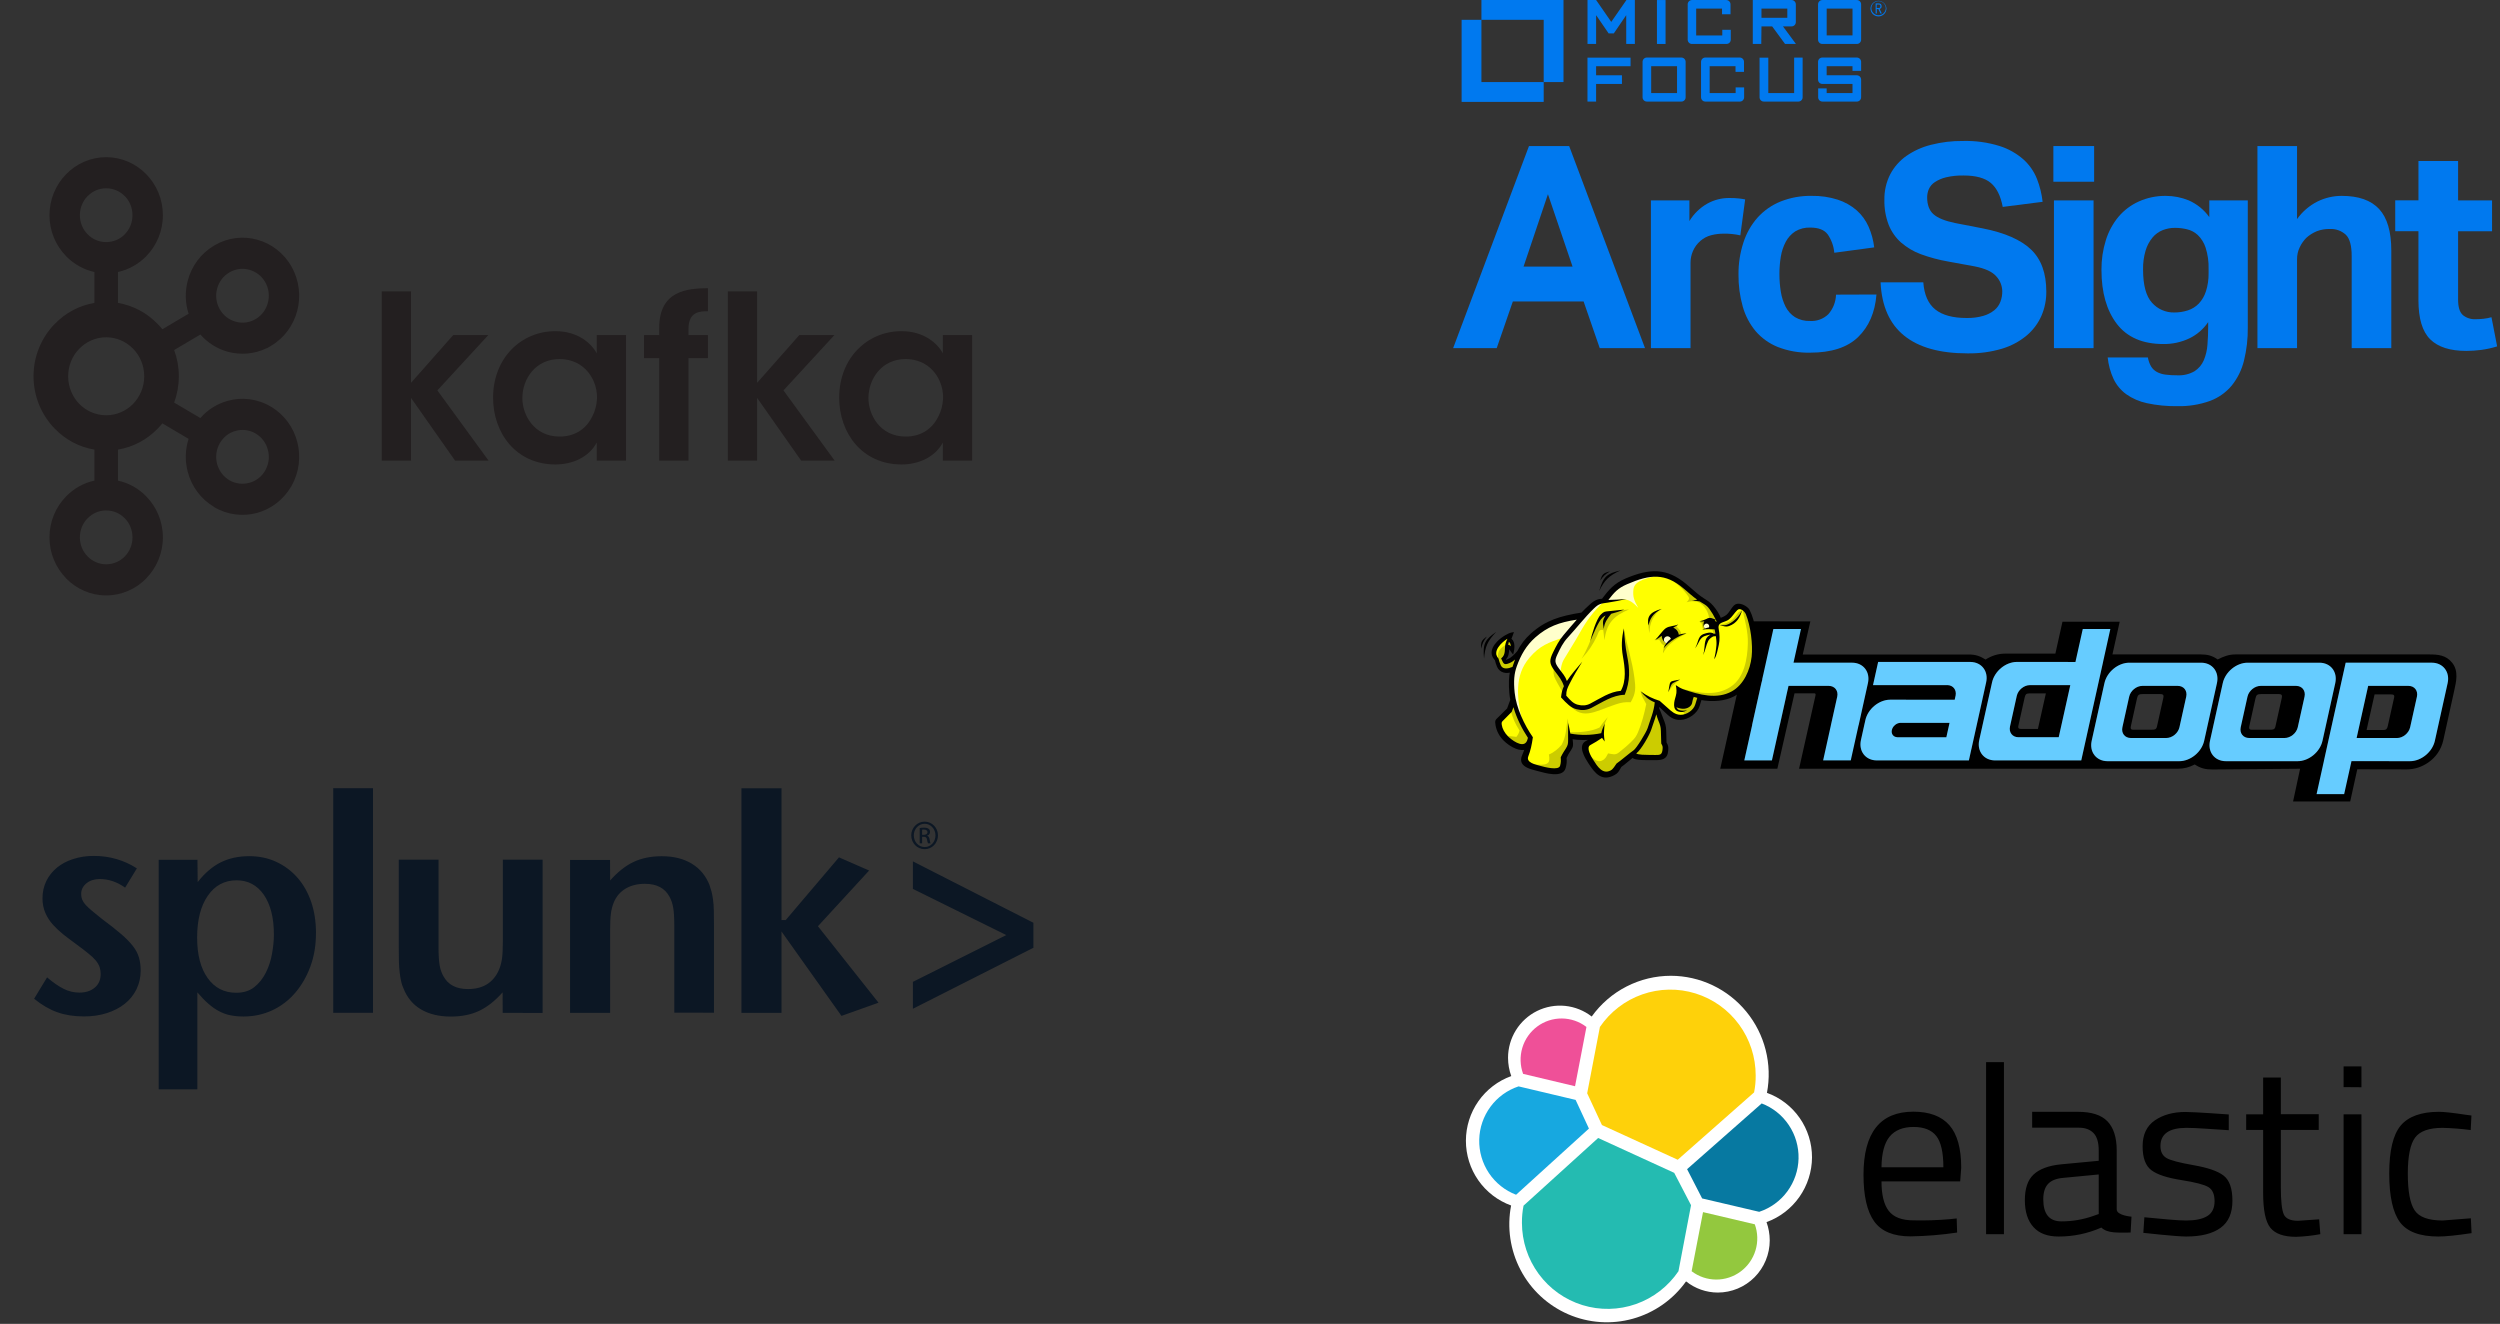 <svg viewBox="0 0 440 233" fill="none" xmlns="http://www.w3.org/2000/svg">
<rect x="0" y="0" width="440" height="233" fill="#333333" stroke="none"/>
<g clip-path="url(#clip0)">
<path d="M318.914 203.704C318.919 201.219 318.16 198.793 316.74 196.759C315.321 194.724 313.31 193.181 310.984 192.341C311.461 189.837 311.383 187.258 310.755 184.788C310.128 182.318 308.967 180.018 307.354 178.051C305.741 176.083 303.717 174.498 301.425 173.407C299.134 172.315 296.631 171.746 294.095 171.738C291.37 171.735 288.684 172.383 286.257 173.63C283.831 174.876 281.735 176.685 280.141 178.908C278.789 177.858 277.171 177.21 275.471 177.037C273.772 176.865 272.058 177.175 270.524 177.932C268.991 178.69 267.699 179.864 266.796 181.322C265.893 182.78 265.414 184.463 265.415 186.181C265.418 187.275 265.61 188.361 265.981 189.39C263.647 190.23 261.628 191.773 260.199 193.81C258.77 195.847 258.002 198.277 257.999 200.77C257.996 203.262 258.759 205.694 260.183 207.734C261.607 209.774 263.623 211.322 265.955 212.167C265.206 216.032 265.794 220.037 267.621 223.52C269.449 227.002 272.406 229.751 276.002 231.311C279.597 232.87 283.616 233.147 287.389 232.094C291.163 231.041 294.465 228.723 296.747 225.523C298.336 226.793 300.304 227.486 302.334 227.49C304.757 227.489 307.082 226.521 308.796 224.798C310.509 223.075 311.473 220.738 311.473 218.302C311.469 217.207 311.278 216.121 310.907 215.092C313.24 214.246 315.259 212.7 316.691 210.663C318.123 208.627 318.899 206.197 318.914 203.704Z" fill="white"/>
<path d="M281.943 198.009L295.279 204.117L308.718 192.263C308.917 191.284 309.012 190.286 309.001 189.286C309.004 186.06 307.978 182.917 306.075 180.319C304.171 177.722 301.491 175.805 298.425 174.85C295.36 173.895 292.07 173.952 289.039 175.013C286.009 176.074 283.395 178.082 281.582 180.745L279.343 192.418L281.943 198.009Z" fill="#FED10A"/>
<path d="M268.144 212.193C267.945 213.19 267.851 214.205 267.861 215.221C267.865 218.461 268.901 221.615 270.817 224.219C272.734 226.824 275.43 228.743 278.51 229.695C281.59 230.648 284.893 230.583 287.934 229.51C290.975 228.438 293.595 226.415 295.409 223.737L297.623 212.115L294.662 206.421L281.274 200.287L268.144 212.193Z" fill="#24BBB1"/>
<path d="M268.067 189.002L277.206 191.176L279.214 180.745C277.975 179.791 276.46 179.267 274.899 179.252C273.337 179.238 271.813 179.733 270.556 180.665C269.299 181.596 268.377 182.912 267.928 184.416C267.479 185.919 267.528 187.529 268.067 189.002Z" fill="#EF5098"/>
<path d="M267.268 191.202C265.291 191.854 263.563 193.106 262.323 194.787C261.083 196.467 260.391 198.492 260.343 200.584C260.295 202.676 260.893 204.731 262.055 206.467C263.217 208.203 264.885 209.534 266.83 210.277L279.652 198.63L277.309 193.583L267.268 191.202Z" fill="#17A8E0"/>
<path d="M297.725 223.737C298.966 224.68 300.477 225.194 302.032 225.202C303.587 225.211 305.103 224.714 306.354 223.785C307.605 222.857 308.524 221.546 308.973 220.049C309.423 218.552 309.379 216.95 308.847 215.48L299.733 213.332L297.725 223.737Z" fill="#93C83E"/>
<path d="M299.578 210.924L309.619 213.28C311.596 212.627 313.324 211.375 314.564 209.695C315.804 208.015 316.496 205.989 316.544 203.897C316.592 201.806 315.994 199.75 314.832 198.014C313.67 196.279 312.002 194.947 310.057 194.204L296.927 205.774L299.578 210.924Z" fill="#0779A1"/>
<path d="M343.166 214.574L344.376 214.445L344.453 216.929C341.742 217.336 339.007 217.56 336.266 217.602C333.254 217.602 331.117 216.722 329.856 214.962C328.594 213.202 327.976 210.459 327.976 206.757C327.976 199.355 330.903 195.654 336.756 195.654C339.588 195.654 341.699 196.456 343.089 198.035C344.479 199.614 345.174 202.124 345.174 205.515L344.994 207.922H331.143C331.143 210.252 331.555 211.986 332.405 213.099C333.254 214.212 334.696 214.781 336.781 214.781C338.912 214.828 341.043 214.759 343.166 214.574ZM342.033 205.437C342.033 202.849 341.621 201.011 340.798 199.95C339.974 198.889 338.635 198.345 336.781 198.345C334.928 198.345 333.512 198.915 332.585 200.028C331.658 201.141 331.169 202.953 331.143 205.437H342.033ZM349.551 217.214V186.931H352.692V217.214H349.551ZM372.542 202.487V212.866C372.542 213.927 375.142 214.134 375.142 214.134L374.988 216.929C372.773 216.929 370.945 217.111 369.838 216.049C367.462 217.103 364.892 217.641 362.295 217.628C360.364 217.628 358.897 217.085 357.893 215.972C356.888 214.859 356.374 213.306 356.374 211.235C356.374 209.165 356.888 207.663 357.918 206.706C358.948 205.748 360.57 205.127 362.784 204.92L369.375 204.298V202.487C369.375 201.063 369.066 200.028 368.448 199.407C367.83 198.785 366.981 198.475 365.925 198.475H357.661V195.679H365.719C368.088 195.679 369.813 196.223 370.894 197.336C371.975 198.449 372.542 200.157 372.542 202.487ZM359.617 211.08C359.617 213.668 360.673 214.962 362.81 214.962C364.721 214.966 366.619 214.642 368.422 214.005L369.375 213.668V206.706L363.17 207.301C361.909 207.404 361.008 207.767 360.441 208.388C359.875 209.009 359.617 209.915 359.617 211.08ZM384.822 198.501C381.784 198.501 380.24 199.562 380.24 201.71C380.24 202.694 380.6 203.393 381.295 203.807C381.99 204.221 383.586 204.635 386.084 205.075C388.581 205.515 390.332 206.11 391.362 206.913C392.391 207.715 392.906 209.164 392.906 211.339C392.906 213.513 392.211 215.092 390.821 216.101C389.431 217.111 387.423 217.628 384.745 217.628C383.02 217.628 377.227 216.981 377.227 216.981L377.408 214.238C380.729 214.548 383.149 214.807 384.771 214.807C386.393 214.807 387.629 214.548 388.478 214.031C389.328 213.513 389.765 212.633 389.765 211.416C389.765 210.2 389.405 209.372 388.684 208.932C387.963 208.492 386.367 208.077 383.895 207.689C381.424 207.301 379.673 206.731 378.643 205.955C377.614 205.178 377.099 203.781 377.099 201.736C377.099 199.691 377.82 198.164 379.261 197.181C380.703 196.197 382.505 195.705 384.642 195.705C386.341 195.705 392.263 196.145 392.263 196.145V198.915C389.148 198.734 386.599 198.501 384.822 198.501ZM408.096 198.863H401.428V208.957C401.428 211.365 401.608 212.969 401.943 213.72C402.278 214.471 403.127 214.859 404.44 214.859L408.173 214.6L408.379 217.214C406.968 217.477 405.54 217.633 404.106 217.68C401.917 217.68 400.424 217.136 399.574 216.075C398.725 215.014 398.313 212.969 398.313 209.967V198.863H395.326V196.119H398.313V189.649H401.428V196.094H408.096V198.863ZM412.473 191.331V187.682H415.614V191.357L412.473 191.331ZM412.473 217.214V196.119H415.614V217.214H412.473ZM429.259 195.679C430.186 195.679 431.756 195.861 433.97 196.197L434.974 196.326L434.846 198.889C433.206 198.674 431.556 198.545 429.903 198.501C427.534 198.501 425.912 199.07 425.062 200.209C424.213 201.348 423.775 203.47 423.775 206.55C423.775 209.63 424.161 211.779 424.959 212.995C425.758 214.212 427.405 214.807 429.928 214.807L434.871 214.419L435 217.033C432.4 217.421 430.443 217.628 429.156 217.628C425.886 217.628 423.621 216.774 422.385 215.092C421.149 213.409 420.505 210.562 420.505 206.55C420.505 202.538 421.175 199.717 422.514 198.112C423.852 196.508 426.118 195.679 429.259 195.679Z" fill="black"/>
</g>
<g clip-path="url(#clip1)">
<path d="M24.758 170.823C24.758 172.004 24.512 173.101 24.02 174.115C23.528 175.115 22.831 175.976 21.956 176.671C21.067 177.379 20.014 177.921 18.797 178.309C17.581 178.698 16.241 178.893 14.791 178.893C13.055 178.893 11.497 178.656 10.13 178.17C8.763 177.698 7.382 176.893 6.001 175.781L8.285 172.017C9.378 172.947 10.362 173.627 11.252 174.059C12.127 174.489 13.029 174.697 13.959 174.697C15.093 174.697 15.996 174.406 16.694 173.809C17.391 173.211 17.719 172.42 17.719 171.406C17.719 170.975 17.651 170.573 17.527 170.198C17.404 169.823 17.172 169.434 16.844 169.031C16.516 168.642 16.051 168.198 15.463 167.739C14.889 167.281 14.137 166.698 13.207 166.017C12.51 165.517 11.813 164.989 11.143 164.461C10.473 163.919 9.871 163.35 9.31 162.738C8.763 162.127 8.326 161.447 7.984 160.683C7.656 159.933 7.478 159.058 7.478 158.099C7.478 156.988 7.711 155.96 8.162 155.043C8.613 154.126 9.242 153.348 10.035 152.696C10.828 152.043 11.772 151.543 12.892 151.183C13.999 150.822 15.201 150.641 16.514 150.641C17.895 150.641 19.222 150.822 20.506 151.197C21.791 151.572 22.981 152.113 24.088 152.835L22.023 156.224C20.615 155.224 19.124 154.711 17.566 154.711C16.623 154.711 15.83 154.961 15.214 155.461C14.599 155.961 14.285 156.586 14.285 157.35C14.285 158.072 14.558 158.725 15.105 159.295C15.652 159.878 16.595 160.67 17.936 161.725C19.289 162.725 20.411 163.614 21.285 164.363C22.174 165.113 22.871 165.836 23.391 166.503C23.91 167.169 24.252 167.836 24.457 168.53C24.662 169.238 24.758 169.988 24.758 170.822L24.758 170.823ZM48.204 164.476C48.204 165.518 48.094 166.643 47.876 167.851C47.67 169.059 47.301 170.171 46.782 171.198C46.262 172.226 45.593 173.074 44.758 173.726C43.924 174.393 42.858 174.726 41.587 174.726C39.454 174.726 37.772 173.865 36.542 172.129C35.312 170.407 34.697 168.032 34.697 165.018C34.697 161.921 35.312 159.477 36.57 157.657C37.814 155.838 39.509 154.935 41.642 154.935C43.666 154.935 45.264 155.796 46.44 157.491C47.615 159.199 48.204 161.532 48.204 164.477L48.204 164.476ZM55.613 164.212C55.613 162.198 55.326 160.365 54.765 158.727C54.191 157.074 53.398 155.657 52.345 154.463C51.293 153.269 50.062 152.352 48.627 151.685C47.192 151.018 45.606 150.685 43.87 150.685C41.956 150.685 40.275 151.06 38.825 151.783C37.376 152.519 36.022 153.671 34.792 155.254L34.751 151.323H27.929V191.721H34.738V174.658C35.408 175.449 36.05 176.116 36.679 176.657C37.294 177.199 37.923 177.643 38.565 177.977C39.208 178.31 39.877 178.56 40.588 178.699C41.299 178.838 42.065 178.907 42.871 178.907C44.676 178.907 46.371 178.532 47.929 177.81C49.487 177.074 50.841 176.046 51.975 174.712C53.11 173.379 53.999 171.824 54.642 170.06C55.298 168.282 55.612 166.324 55.612 164.212L55.613 164.212ZM58.648 178.254H65.647V138.725H58.648V178.254ZM95.499 178.268V151.297H88.5V165.81C88.5 167.102 88.445 168.103 88.336 168.811C88.227 169.519 88.049 170.144 87.803 170.727C86.819 172.949 85 174.075 82.362 174.075C80.298 174.075 78.863 173.325 78.042 171.811C77.714 171.242 77.495 170.589 77.372 169.866C77.249 169.144 77.18 168.103 77.18 166.727V151.299H70.182V166.624C70.182 167.666 70.195 168.554 70.209 169.263C70.223 169.971 70.278 170.624 70.346 171.179C70.414 171.735 70.496 172.235 70.592 172.666C70.674 173.097 70.811 173.514 70.988 173.902C71.631 175.556 72.657 176.806 74.092 177.652C75.527 178.499 77.291 178.916 79.368 178.916C81.241 178.916 82.895 178.583 84.317 177.916C85.739 177.249 87.12 176.166 88.459 174.652L88.473 178.264L95.499 178.277L95.499 178.268ZM125.661 178.254V162.958C125.661 161.916 125.648 161.028 125.634 160.292C125.62 159.556 125.579 158.917 125.497 158.375C125.429 157.833 125.333 157.361 125.238 156.958C125.128 156.542 125.005 156.139 124.869 155.75C124.226 154.139 123.2 152.889 121.765 152.013C120.33 151.137 118.566 150.694 116.474 150.694C114.601 150.694 112.947 151.027 111.525 151.694C110.104 152.36 108.722 153.458 107.383 154.958L107.37 151.346H100.329V178.259H107.383V163.731C107.383 162.481 107.424 161.494 107.519 160.8C107.601 160.105 107.779 159.452 108.025 158.827C108.476 157.743 109.187 156.938 110.13 156.383C111.074 155.828 112.195 155.55 113.506 155.55C115.571 155.55 117.006 156.3 117.827 157.814C118.142 158.383 118.36 159.036 118.483 159.744C118.606 160.452 118.675 161.508 118.675 162.87V178.225L125.66 178.239L125.661 178.254ZM154.62 176.476L143.958 163.017L152.966 153.212L147.662 150.893L138.284 161.935H137.545V138.733H130.491V178.262H137.545V163.943L148.099 178.798L154.619 176.477L154.62 176.476ZM181.881 166.809V162.406L160.67 151.6V156.446L177.107 164.572L160.67 172.807V177.543L181.881 166.808V166.809ZM162.73 144.608C161.431 144.608 160.378 145.691 160.378 147.026C160.378 148.387 161.431 149.456 162.73 149.456C164.043 149.456 165.082 148.387 165.082 147.026C165.082 145.678 164.043 144.608 162.73 144.608ZM162.744 144.983C163.796 144.983 164.643 145.9 164.643 147.038C164.643 148.177 163.796 149.094 162.744 149.08C161.678 149.08 160.829 148.178 160.829 147.025C160.829 145.9 161.678 144.983 162.744 144.983ZM162.293 147.275H162.579C162.921 147.275 163.085 147.4 163.153 147.748C163.209 148.109 163.277 148.345 163.332 148.428H163.783C163.741 148.345 163.673 148.178 163.619 147.762C163.564 147.359 163.413 147.151 163.168 147.109V147.081C163.455 146.998 163.687 146.776 163.687 146.428C163.687 146.178 163.605 145.984 163.441 145.873C163.277 145.748 163.017 145.664 162.621 145.664C162.306 145.664 162.087 145.692 161.87 145.734V148.428H162.293V147.275V147.275ZM162.293 146.025C162.361 146.011 162.457 145.998 162.593 145.998C163.072 145.998 163.236 146.234 163.236 146.47C163.236 146.803 162.934 146.928 162.593 146.928H162.293V146.025V146.025Z" fill="#0C1724"/>
</g>
<path d="M21.963 34.525C21.13 33.669 19.973 33.141 18.684 33.141C17.398 33.141 16.25 33.669 15.427 34.525H15.405C14.574 35.376 14.059 36.562 14.059 37.874C14.059 39.193 14.574 40.372 15.405 41.214L15.427 41.237C16.25 42.087 17.398 42.607 18.684 42.607C19.973 42.607 21.13 42.087 21.963 41.237L21.973 41.214C22.808 40.372 23.316 39.193 23.316 37.874C23.316 36.562 22.808 35.376 21.973 34.525H21.963ZM18.684 99.315C19.973 99.315 21.13 98.778 21.963 97.937L21.973 97.913C22.808 97.073 23.316 95.886 23.316 94.582C23.316 93.263 22.808 92.082 21.973 91.227H21.963C21.13 90.362 19.973 89.839 18.684 89.839C17.398 89.839 16.25 90.362 15.427 91.227H15.405C14.574 92.082 14.059 93.263 14.059 94.582C14.059 95.886 14.574 97.073 15.405 97.913L15.427 97.937C16.25 98.778 17.398 99.315 18.684 99.315ZM43.882 84.975C45.028 84.666 46.065 83.914 46.698 82.776L46.784 82.61C47.347 81.532 47.45 80.287 47.149 79.181C46.845 78.001 46.102 76.953 44.992 76.302L44.927 76.257C43.846 75.649 42.615 75.517 41.484 75.832C40.334 76.126 39.3 76.91 38.67 78.038C38.033 79.159 37.9 80.448 38.204 81.635C38.52 82.802 39.257 83.856 40.36 84.515H40.367C41.472 85.165 42.722 85.282 43.882 84.975H43.882ZM23.428 61.378C22.213 60.139 20.538 59.362 18.684 59.362C16.832 59.362 15.161 60.139 13.95 61.378C12.741 62.615 11.997 64.323 11.997 66.22C11.997 68.118 12.741 69.832 13.95 71.085C15.161 72.316 16.832 73.085 18.684 73.085C20.538 73.085 22.213 72.316 23.428 71.085C24.638 69.832 25.383 68.118 25.383 66.22C25.383 64.323 24.638 62.615 23.428 61.378ZM20.76 53.311C23.451 53.765 25.869 55.084 27.716 56.989H27.73C28.024 57.289 28.31 57.619 28.576 57.949L33.194 55.215C32.573 53.296 32.544 51.288 33.043 49.405C33.701 46.886 35.298 44.629 37.692 43.215L37.77 43.164C40.138 41.793 42.83 41.508 45.259 42.181C47.719 42.856 49.939 44.498 51.32 46.944V46.951C52.695 49.384 52.974 52.176 52.318 54.688C51.664 57.209 50.061 59.48 47.669 60.886L47.038 61.267H46.975C44.762 62.345 42.33 62.513 40.097 61.912C38.263 61.414 36.58 60.366 35.263 58.879L30.652 61.605C31.182 63.04 31.474 64.586 31.474 66.22C31.474 67.846 31.182 69.415 30.652 70.857L35.263 73.576C36.58 72.066 38.263 71.041 40.097 70.542C42.558 69.854 45.285 70.147 47.669 71.569L47.822 71.641V71.648C50.125 73.078 51.671 75.283 52.318 77.773C52.974 80.272 52.695 83.065 51.32 85.503L51.237 85.673L51.227 85.658C49.846 88.008 47.669 89.6 45.266 90.273C42.801 90.938 40.073 90.654 37.692 89.253V89.234C35.298 87.818 33.701 85.556 33.043 83.041C32.544 81.166 32.572 79.159 33.194 77.24L28.576 74.513C28.31 74.843 28.024 75.159 27.73 75.458L27.716 75.473C25.869 77.371 23.451 78.69 20.76 79.129V84.589C22.678 84.999 24.395 85.981 25.741 87.358L25.748 87.373C27.552 89.209 28.668 91.768 28.668 94.582C28.668 97.386 27.552 99.931 25.748 101.777L25.741 101.806C23.924 103.652 21.433 104.795 18.684 104.795C15.948 104.795 13.45 103.652 11.639 101.806H11.631V101.777C9.826 99.931 8.707 97.386 8.707 94.582C8.707 91.768 9.826 89.209 11.631 87.373V87.358H11.639C12.983 85.981 14.703 84.999 16.615 84.589V79.129C13.923 78.69 11.511 77.371 9.666 75.473L9.647 75.458C7.343 73.093 5.9 69.832 5.9 66.22C5.9 62.615 7.343 59.355 9.647 56.989H9.666C11.511 55.084 13.923 53.765 16.615 53.311V47.874C14.703 47.45 12.983 46.468 11.639 45.098H11.632V45.084C9.826 43.23 8.707 40.688 8.707 37.874C8.707 35.075 9.826 32.51 11.632 30.664L11.639 30.657C13.45 28.804 15.948 27.662 18.684 27.662C21.433 27.662 23.924 28.804 25.741 30.657V30.664H25.748C27.552 32.51 28.668 35.075 28.668 37.874C28.668 40.688 27.552 43.23 25.748 45.084L25.741 45.098C24.395 46.468 22.678 47.45 20.76 47.874V53.311ZM46.698 49.685L46.659 49.625C46.023 48.527 45.006 47.794 43.882 47.479C42.722 47.163 41.472 47.295 40.36 47.948H40.367C39.257 48.593 38.515 49.647 38.204 50.827C37.899 52 38.033 53.296 38.67 54.424L38.691 54.453C39.331 55.567 40.348 56.314 41.484 56.615C42.624 56.945 43.897 56.806 44.992 56.153L45.052 56.124C46.13 55.465 46.849 54.424 47.149 53.281C47.455 52.102 47.333 50.813 46.698 49.685" fill="#231F20"/>
<path d="M67.188 51.281H72.34V67.378L79.771 58.967H85.949L76.978 68.711L85.986 81.063H80.087L72.34 70.03V81.063H67.188V51.281Z" fill="#231F20"/>
<path d="M91.935 70.111C91.935 72.851 93.861 76.836 98.502 76.836C101.374 76.836 103.264 75.305 104.244 73.298C104.757 72.324 104.994 71.282 105.073 70.199C105.109 69.15 104.915 68.06 104.48 67.092C103.576 65.004 101.572 63.194 98.464 63.194C94.297 63.194 91.935 66.652 91.935 70.074V70.111ZM110.184 81.063H105.029V77.884C103.657 80.455 100.785 81.745 97.755 81.745C90.832 81.745 86.783 76.228 86.783 69.994C86.783 63.033 91.698 58.285 97.755 58.285C101.688 58.285 104.086 60.418 105.029 62.191V58.967H110.184V81.063Z" fill="#231F20"/>
<path d="M116.019 63.033H113.348V58.967H116.019V57.722C116.019 51.157 120.897 50.761 124.596 50.717V54.776C123.295 54.776 121.174 54.776 121.174 57.882V58.967H124.596V63.033H121.174V81.063H116.019V63.033Z" fill="#231F20"/>
<path d="M128.101 51.281H133.252V67.378L140.684 58.967H146.862L137.891 68.711L146.897 81.063H140.998L133.252 70.03V81.063H128.101V51.281Z" fill="#231F20"/>
<path d="M152.847 70.111C152.847 72.851 154.773 76.836 159.415 76.836C162.282 76.836 164.172 75.305 165.154 73.298C165.669 72.324 165.906 71.282 165.984 70.199C166.019 69.15 165.826 68.06 165.39 67.092C164.488 65.004 162.483 63.194 159.377 63.194C155.209 63.194 152.847 66.652 152.847 70.074V70.111ZM171.095 81.063H165.942V77.884C164.566 80.455 161.696 81.745 158.668 81.745C151.745 81.745 147.698 76.228 147.698 69.994C147.698 63.033 152.612 58.285 158.668 58.285C162.598 58.285 164.999 60.418 165.942 62.191V58.967H171.095V81.063Z" fill="#231F20"/>
<path d="M278.714 53.054L281.553 61.272H289.523L276.173 25.707H269.1L255.751 61.272H263.422L266.261 53.054H278.714ZM272.438 34.175L276.771 46.927H268.144L272.438 34.175Z" fill="#0079EF"/>
<path d="M290.56 35.271V61.272H297.533V46.229C297.533 45.527 297.677 44.832 297.956 44.187C298.254 43.497 298.705 42.883 299.276 42.394C299.819 41.916 300.468 41.575 301.169 41.398C301.885 41.212 302.622 41.12 303.361 41.124C304.349 41.105 305.336 41.206 306.3 41.423L307.147 35.097C306.813 35.027 306.429 34.972 306.001 34.922C305.455 34.867 304.906 34.842 304.357 34.848C302.998 34.838 301.659 35.182 300.472 35.844C299.181 36.58 298.1 37.634 297.334 38.907V35.271H290.56Z" fill="#0079EF"/>
<path d="M323.14 51.858C323.103 53.125 322.627 54.339 321.795 55.295C321.368 55.709 320.86 56.029 320.303 56.234C319.745 56.44 319.151 56.528 318.558 56.49C317.631 56.526 316.714 56.292 315.918 55.818C315.219 55.367 314.652 54.74 314.274 54C313.856 53.169 313.57 52.279 313.427 51.36C313.258 50.322 313.175 49.273 313.178 48.222C313.176 47.196 313.259 46.171 313.427 45.158C313.573 44.245 313.867 43.362 314.299 42.543C314.689 41.806 315.262 41.18 315.962 40.725C316.759 40.251 317.676 40.017 318.602 40.053C320.067 40.053 321.093 40.456 321.691 41.273C322.342 42.228 322.736 43.334 322.836 44.486L329.86 43.54C329.713 42.276 329.377 41.042 328.863 39.879C328.38 38.785 327.666 37.808 326.771 37.014C325.804 36.176 324.677 35.541 323.459 35.147C321.97 34.671 320.414 34.444 318.851 34.474C316.977 34.438 315.114 34.777 313.372 35.47C311.833 36.094 310.454 37.056 309.338 38.285C308.215 39.559 307.367 41.051 306.847 42.668C306.249 44.492 305.955 46.402 305.975 48.322C305.954 50.224 306.206 52.119 306.722 53.95C307.166 55.538 307.938 57.014 308.989 58.284C310.051 59.512 311.392 60.468 312.899 61.073C314.708 61.776 316.638 62.114 318.577 62.069C322.333 62.069 325.156 61.148 327.045 59.305C328.935 57.462 330.006 54.971 330.258 51.833L323.14 51.858Z" fill="#0079EF"/>
<path d="M356.688 59.055C357.8 58.12 358.686 56.945 359.278 55.618C359.869 54.26 360.166 52.791 360.149 51.31C360.149 48.089 359.253 45.623 357.46 43.913C355.666 42.203 352.844 40.966 348.992 40.202L344.11 39.256C342.317 38.887 341.047 38.372 340.3 37.711C339.553 37.051 339.179 36.054 339.179 34.723C339.179 34.226 339.28 33.734 339.478 33.278C339.704 32.781 340.066 32.357 340.524 32.058C341.126 31.663 341.791 31.377 342.491 31.211C343.511 30.971 344.557 30.862 345.605 30.887C347.733 30.887 349.319 31.319 350.362 32.182C351.404 33.046 352.11 34.457 352.479 36.416L359.502 35.52C359.349 34.137 359.014 32.78 358.506 31.485C357.989 30.182 357.179 29.014 356.14 28.073C354.924 27.004 353.499 26.198 351.956 25.707C349.861 25.055 347.673 24.752 345.48 24.811C343.589 24.79 341.704 25.016 339.871 25.483C338.311 25.869 336.835 26.536 335.513 27.45C334.323 28.289 333.35 29.399 332.674 30.688C331.973 32.077 331.622 33.616 331.653 35.171C331.618 36.667 331.872 38.155 332.4 39.554C332.873 40.745 333.614 41.811 334.567 42.668C335.593 43.563 336.775 44.264 338.053 44.735C339.622 45.31 341.239 45.744 342.885 46.03L347.517 46.877C349.38 47.24 350.655 47.828 351.353 48.645C352.011 49.358 352.384 50.289 352.399 51.26C352.406 51.889 352.296 52.514 352.075 53.103C351.855 53.686 351.486 54.202 351.004 54.597C350.428 55.053 349.768 55.391 349.062 55.593C348.106 55.864 347.115 55.99 346.123 55.967C343.702 55.967 341.867 55.469 340.619 54.473C339.37 53.477 338.664 51.883 338.502 49.691H330.98C331.179 53.875 332.566 57.005 335.139 59.08C337.713 61.156 341.424 62.193 346.272 62.193C348.328 62.231 350.377 61.954 352.349 61.371C353.937 60.9 355.412 60.112 356.688 59.055Z" fill="#0079EF"/>
<path d="M368.567 25.707H361.394V31.984H368.567V25.707Z" fill="#0079EF"/>
<path d="M368.467 35.271H361.494V61.272H368.467V35.271Z" fill="#0079EF"/>
<path d="M383.207 71.484C385.166 71.532 387.116 71.22 388.961 70.562C390.453 70.006 391.776 69.07 392.796 67.847C393.818 66.567 394.549 65.08 394.938 63.489C395.41 61.575 395.636 59.608 395.61 57.636V35.271H388.836V38.21C387.919 36.923 386.671 35.908 385.225 35.271C383.937 34.743 382.557 34.473 381.165 34.474C379.526 34.456 377.903 34.797 376.408 35.47C375.035 36.089 373.818 37.008 372.847 38.16C371.848 39.373 371.095 40.769 370.63 42.27C370.102 43.962 369.841 45.727 369.858 47.5C369.858 51.484 370.763 54.656 372.573 57.014C374.383 59.371 377.114 60.55 380.767 60.55C382.342 60.568 383.901 60.228 385.324 59.554C386.664 58.911 387.807 57.922 388.637 56.69V57.487C388.637 58.583 388.595 59.645 388.512 60.675C388.449 61.617 388.23 62.543 387.865 63.414C387.526 64.199 386.963 64.867 386.246 65.332C385.324 65.86 384.269 66.111 383.207 66.054C382.5 66.06 381.793 66.018 381.091 65.93C380.568 65.864 380.062 65.703 379.596 65.456C379.189 65.23 378.847 64.905 378.6 64.51C378.317 64.016 378.123 63.477 378.027 62.916H370.954C371.086 64.217 371.431 65.488 371.975 66.677C372.481 67.742 373.243 68.666 374.192 69.367C375.291 70.141 376.537 70.683 377.853 70.96C379.612 71.338 381.409 71.513 383.207 71.484ZM388.238 51.285C387.988 52.083 387.562 52.815 386.993 53.427C386.46 53.975 385.802 54.386 385.075 54.623C384.296 54.877 383.48 55.003 382.66 54.996C381.922 55.011 381.19 54.864 380.515 54.568C379.84 54.271 379.237 53.831 378.749 53.278C377.703 52.132 377.18 50.181 377.18 47.425C377.157 46.296 377.308 45.17 377.629 44.088C377.878 43.25 378.293 42.471 378.849 41.796C379.329 41.222 379.946 40.776 380.642 40.501C381.333 40.233 382.068 40.097 382.809 40.103C383.514 40.102 384.216 40.186 384.901 40.352C385.608 40.514 386.26 40.857 386.794 41.348C387.436 41.969 387.915 42.739 388.189 43.59C388.576 44.813 388.753 46.093 388.712 47.375V48.072C388.73 49.162 388.572 50.247 388.243 51.285H388.238Z" fill="#0079EF"/>
<path d="M404.281 45.632C404.272 44.899 404.434 44.174 404.754 43.515C405.047 42.896 405.442 42.332 405.925 41.846C406.462 41.364 407.076 40.977 407.743 40.7C408.481 40.417 409.268 40.282 410.059 40.302C410.567 40.277 411.074 40.351 411.553 40.522C412.032 40.693 412.472 40.957 412.849 41.298C413.546 41.962 413.895 43.208 413.895 45.034V61.272H420.868V44.088C420.868 40.767 420.154 38.334 418.726 36.79C417.298 35.246 415.107 34.474 412.151 34.474C410.665 34.47 409.199 34.811 407.867 35.47C406.439 36.193 405.207 37.253 404.281 38.559V25.707H397.308V61.272H404.281V45.632Z" fill="#0079EF"/>
<path d="M427.716 59.718C429.091 61.08 431.208 61.76 434.067 61.76C434.942 61.756 435.815 61.698 436.682 61.586C437.636 61.459 438.578 61.25 439.497 60.963L438.5 55.833C438.036 55.963 437.561 56.055 437.081 56.107C436.609 56.156 436.135 56.181 435.661 56.182C434.867 56.215 434.088 55.958 433.47 55.459C432.902 54.961 432.623 54.055 432.623 52.695V40.7H438.6V35.271H432.623V28.337H425.649V35.261H421.56V40.691H425.644V52.844C425.648 56.069 426.338 58.36 427.716 59.718Z" fill="#0079EF"/>
<path d="M271.69 14.445H275.177V0H260.732V3.487H271.69V14.445Z" fill="#0079EF"/>
<path d="M271.689 14.445H260.731V3.487H257.244V17.932H271.689V14.445Z" fill="#0079EF"/>
<path d="M280.916 2.67L283.118 5.878H284.029L286.216 2.67V7.736H287.735V0.005H286.251L283.581 3.855L280.916 0.005H279.402V7.736H280.916V2.67Z" fill="#0079EF"/>
<path d="M293.139 0.005H291.624V7.736H293.139V0.005Z" fill="#0079EF"/>
<path d="M297.786 7.736H303.848C303.95 7.737 304.05 7.718 304.144 7.68C304.237 7.642 304.322 7.585 304.394 7.514C304.465 7.442 304.522 7.357 304.56 7.264C304.598 7.17 304.617 7.07 304.616 6.969V5.24H303.121V6.236H298.529V1.519H303.076V2.515H304.571V0.787C304.576 0.588 304.504 0.395 304.369 0.249C304.234 0.103 304.047 0.015 303.848 0.005H297.786C297.685 0.006 297.585 0.026 297.492 0.066C297.399 0.106 297.315 0.164 297.245 0.237C297.175 0.31 297.12 0.396 297.084 0.491C297.048 0.585 297.031 0.686 297.034 0.787V6.969C297.032 7.069 297.049 7.168 297.086 7.262C297.123 7.355 297.178 7.44 297.248 7.512C297.318 7.583 297.402 7.64 297.494 7.678C297.587 7.717 297.686 7.736 297.786 7.736Z" fill="#0079EF"/>
<path d="M310.019 4.647H311.902L314.168 7.736H316.086L313.805 4.647H315.299C315.4 4.649 315.501 4.63 315.595 4.591C315.689 4.553 315.775 4.496 315.846 4.424C315.918 4.352 315.974 4.266 316.012 4.172C316.05 4.078 316.068 3.977 316.066 3.875V0.787C316.069 0.687 316.051 0.587 316.015 0.493C315.979 0.399 315.925 0.313 315.855 0.241C315.786 0.168 315.703 0.11 315.61 0.069C315.518 0.029 315.419 0.007 315.319 0.005H308.49V7.736H309.984L310.019 4.647ZM310.019 1.519H314.567V3.133H310.019V1.519Z" fill="#0079EF"/>
<path d="M320.729 7.736H326.796C326.897 7.737 326.997 7.718 327.09 7.68C327.184 7.642 327.268 7.585 327.339 7.514C327.411 7.442 327.467 7.357 327.504 7.263C327.542 7.17 327.56 7.069 327.558 6.969V0.787C327.561 0.685 327.544 0.584 327.507 0.488C327.47 0.393 327.415 0.307 327.343 0.234C327.272 0.161 327.187 0.103 327.093 0.063C326.999 0.024 326.898 0.004 326.796 0.005H320.729C320.628 0.006 320.528 0.027 320.435 0.066C320.342 0.106 320.258 0.164 320.188 0.237C320.118 0.31 320.063 0.396 320.027 0.491C319.99 0.585 319.973 0.686 319.977 0.787V6.969C319.975 7.069 319.993 7.168 320.03 7.261C320.067 7.354 320.122 7.439 320.192 7.51C320.262 7.582 320.345 7.638 320.438 7.677C320.53 7.716 320.629 7.736 320.729 7.736ZM321.496 1.519H326.044V6.226H321.496V1.519Z" fill="#0079EF"/>
<path d="M280.915 14.774H285.463V13.25H280.915V11.656H286.977V10.146H279.396V17.877H280.915V14.774Z" fill="#0079EF"/>
<path d="M289.842 17.877H295.909C296.01 17.879 296.11 17.86 296.203 17.822C296.297 17.784 296.382 17.727 296.453 17.655C296.524 17.584 296.58 17.499 296.617 17.405C296.655 17.311 296.673 17.211 296.671 17.11V10.904C296.674 10.802 296.656 10.701 296.619 10.607C296.582 10.512 296.526 10.426 296.455 10.354C296.384 10.281 296.299 10.224 296.205 10.185C296.111 10.146 296.01 10.126 295.909 10.127H289.842C289.741 10.127 289.642 10.148 289.549 10.188C289.457 10.227 289.373 10.285 289.303 10.357C289.233 10.43 289.178 10.515 289.141 10.609C289.105 10.703 289.087 10.803 289.09 10.904V17.11C289.089 17.21 289.107 17.309 289.144 17.402C289.181 17.495 289.236 17.579 289.306 17.65C289.376 17.722 289.46 17.778 289.551 17.817C289.643 17.856 289.742 17.877 289.842 17.877ZM290.609 11.656H295.157V16.383H290.609V11.656Z" fill="#0079EF"/>
<path d="M299.385 10.904V17.11C299.384 17.21 299.402 17.309 299.439 17.402C299.476 17.495 299.532 17.579 299.601 17.65C299.671 17.722 299.755 17.778 299.847 17.817C299.939 17.856 300.037 17.877 300.137 17.877H306.204C306.305 17.879 306.405 17.86 306.499 17.822C306.592 17.784 306.677 17.727 306.748 17.655C306.819 17.584 306.875 17.499 306.912 17.405C306.95 17.311 306.968 17.211 306.966 17.11V15.387H305.472V16.383H300.899V11.656H305.452V12.652H306.946V10.904C306.949 10.802 306.931 10.701 306.894 10.607C306.857 10.512 306.801 10.426 306.73 10.354C306.659 10.281 306.574 10.224 306.48 10.185C306.386 10.146 306.286 10.126 306.184 10.127H300.137C300.036 10.127 299.937 10.148 299.844 10.188C299.752 10.227 299.668 10.285 299.598 10.357C299.528 10.43 299.473 10.515 299.436 10.609C299.4 10.703 299.382 10.803 299.385 10.904Z" fill="#0079EF"/>
<path d="M309.682 10.146V17.12C309.681 17.219 309.7 17.317 309.737 17.409C309.775 17.501 309.83 17.584 309.9 17.655C309.97 17.725 310.053 17.781 310.145 17.819C310.236 17.857 310.335 17.877 310.434 17.877H316.501C316.602 17.878 316.702 17.859 316.795 17.821C316.889 17.783 316.973 17.727 317.044 17.655C317.116 17.583 317.172 17.498 317.209 17.405C317.247 17.311 317.265 17.211 317.263 17.11V10.136H315.769V16.383H311.221V10.146H309.682Z" fill="#0079EF"/>
<path d="M320.729 17.877H326.791C326.892 17.879 326.992 17.86 327.086 17.822C327.18 17.784 327.265 17.727 327.336 17.656C327.408 17.584 327.464 17.499 327.502 17.405C327.54 17.312 327.559 17.211 327.558 17.11V14.027C327.559 13.925 327.54 13.825 327.502 13.73C327.464 13.636 327.408 13.55 327.337 13.478C327.265 13.406 327.18 13.348 327.087 13.309C326.993 13.27 326.892 13.25 326.791 13.25H321.491V11.656H326.039V12.473H327.558V10.904C327.56 10.802 327.542 10.701 327.504 10.607C327.466 10.512 327.41 10.426 327.338 10.354C327.267 10.281 327.182 10.224 327.088 10.185C326.993 10.146 326.893 10.126 326.791 10.127H320.729C320.628 10.127 320.528 10.147 320.435 10.186C320.342 10.226 320.258 10.283 320.188 10.356C320.118 10.428 320.063 10.514 320.027 10.608C319.99 10.703 319.973 10.803 319.977 10.904V13.992C319.974 14.093 319.992 14.194 320.028 14.288C320.064 14.382 320.119 14.468 320.189 14.54C320.259 14.613 320.343 14.671 320.436 14.711C320.528 14.752 320.628 14.773 320.729 14.774H326.039V16.383H321.491V15.561H319.997V17.12C319.995 17.317 320.071 17.507 320.208 17.648C320.345 17.79 320.532 17.872 320.729 17.877Z" fill="#0079EF"/>
<path d="M330.303 1.594H330.596L330.955 2.371H331.189L330.816 1.569C330.923 1.549 331.019 1.49 331.084 1.402C331.149 1.314 331.177 1.204 331.164 1.096C331.164 0.772 331.005 0.598 330.611 0.598H330.113V2.371H330.327L330.303 1.594ZM330.303 0.792H330.582C330.86 0.792 330.95 0.867 330.95 1.096C330.95 1.325 330.855 1.41 330.611 1.41H330.303V0.792Z" fill="#0079EF"/>
<path d="M330.611 2.889C330.797 2.89 330.982 2.853 331.153 2.782C331.325 2.71 331.481 2.605 331.611 2.472C331.742 2.339 331.844 2.182 331.913 2.009C331.982 1.836 332.015 1.651 332.011 1.464C331.99 1.107 331.833 0.771 331.572 0.526C331.311 0.28 330.967 0.143 330.609 0.143C330.251 0.143 329.906 0.28 329.645 0.526C329.385 0.771 329.228 1.107 329.206 1.464C329.202 1.651 329.235 1.837 329.303 2.011C329.372 2.184 329.475 2.342 329.606 2.475C329.737 2.608 329.894 2.713 330.067 2.784C330.239 2.856 330.424 2.891 330.611 2.889ZM330.611 0.209C330.781 0.204 330.95 0.234 331.108 0.297C331.266 0.359 331.41 0.453 331.53 0.573C331.651 0.693 331.746 0.836 331.81 0.993C331.874 1.151 331.905 1.319 331.901 1.489C331.881 1.813 331.738 2.117 331.502 2.339C331.265 2.561 330.953 2.685 330.629 2.685C330.304 2.685 329.992 2.561 329.756 2.339C329.519 2.117 329.376 1.813 329.356 1.489C329.354 1.323 329.385 1.158 329.447 1.003C329.509 0.848 329.601 0.708 329.718 0.589C329.834 0.47 329.973 0.375 330.127 0.31C330.28 0.245 330.445 0.211 330.611 0.209Z" fill="#0079EF"/>
<path fill-rule="evenodd" clip-rule="evenodd" d="M403.579 141.061C406.931 141.061 410.283 141.061 413.636 141.061C414.051 139.172 414.466 137.282 414.881 135.392C417.752 135.392 420.715 135.411 423.585 135.411C424.987 135.411 426.227 134.976 427.33 134.23C428.66 133.331 429.654 131.953 430.027 130.253C430.658 127.377 431.293 124.501 431.927 121.626C432.289 119.985 432.76 118.131 431.584 116.648C430.501 115.284 429.065 115.178 427.488 115.178C416.133 115.191 404.778 115.178 393.423 115.178C392.276 115.178 391.316 115.549 390.314 116.066C389.374 115.401 388.526 115.178 387.374 115.178C382.179 115.178 376.983 115.178 371.788 115.178C372.213 113.262 372.639 111.347 373.064 109.431C369.707 109.431 366.349 109.431 362.992 109.431C362.577 111.3 362.161 113.169 361.746 115.038C358.793 115.038 355.841 115.038 352.888 115.038C351.664 115.038 350.489 115.422 349.463 116.081C348.468 115.462 347.701 115.193 346.523 115.193C336.776 115.193 327.029 115.193 317.283 115.193C317.729 113.252 318.175 111.311 318.622 109.369C315.269 109.364 311.917 109.359 308.564 109.353C306.632 118.001 304.699 126.648 302.766 135.295C306.116 135.296 309.465 135.297 312.814 135.298C313.821 130.873 314.829 126.447 315.836 122.021C316.97 122.021 318.103 122.021 319.236 122.021C319.641 122.021 319.561 122.252 319.493 122.557C318.54 126.804 317.588 131.051 316.635 135.298C338.838 135.298 361.042 135.298 383.246 135.298C384.377 135.298 385.261 135.064 386.278 134.545C387.281 135.215 388.167 135.438 389.392 135.428L404.82 135.298C404.406 137.219 403.992 139.14 403.579 141.061ZM360.073 122.04C359.085 122.04 358.096 122.04 357.108 122.04C356.588 122.04 356.448 122.277 356.344 122.744C355.973 124.409 355.602 126.075 355.231 127.74C355.125 128.219 355.367 128.297 355.786 128.297C356.748 128.297 357.71 128.297 358.671 128.297C359.139 126.212 359.606 124.126 360.073 122.04ZM377.082 122.161C378.137 122.161 379.193 122.161 380.249 122.161C380.858 122.161 380.825 122.48 380.715 122.974C380.352 124.606 379.99 126.237 379.627 127.869C379.501 128.439 379.146 128.429 378.656 128.429C377.582 128.429 376.508 128.429 375.433 128.429C374.96 128.429 374.956 128.149 375.04 127.766C375.401 126.135 375.763 124.504 376.124 122.872C376.257 122.268 376.495 122.161 377.082 122.161ZM397.93 122.161C398.986 122.161 400.041 122.161 401.097 122.161C401.707 122.161 401.673 122.48 401.564 122.974C401.201 124.606 400.838 126.237 400.475 127.869C400.349 128.439 399.994 128.429 399.505 128.429C398.431 128.429 397.356 128.429 396.282 128.429C395.808 128.429 395.804 128.149 395.888 127.766C396.25 126.135 396.611 124.504 396.972 122.872C397.106 122.268 397.344 122.161 397.93 122.161ZM416.522 128.476C417.51 128.476 418.499 128.476 419.487 128.476C420.007 128.476 420.148 128.239 420.251 127.772C420.622 126.107 420.993 124.441 421.365 122.775C421.47 122.297 421.228 122.218 420.81 122.218C419.848 122.218 418.886 122.218 417.924 122.218C417.456 124.304 416.989 126.39 416.522 128.476Z" fill="black"/>
<path fill-rule="evenodd" clip-rule="evenodd" d="M374.762 116.636H387.395C389.366 116.636 390.621 118.249 390.185 120.221L387.934 130.384C387.498 132.356 385.527 133.969 383.556 133.969H370.924C368.953 133.969 367.697 132.356 368.134 130.384L370.384 120.221C370.821 118.249 372.791 116.636 374.762 116.636ZM377.052 120.716H383.298C384.341 120.716 385.006 121.57 384.775 122.613L383.583 127.992C383.352 129.035 382.31 129.889 381.266 129.889H375.021C373.977 129.889 373.313 129.036 373.544 127.992L374.735 122.613C374.966 121.57 376.008 120.716 377.052 120.716Z" fill="#1F1917"/>
<path fill-rule="evenodd" clip-rule="evenodd" d="M395.586 116.636H408.218C410.19 116.636 411.445 118.249 411.008 120.221L408.758 130.384C408.321 132.356 406.351 133.969 404.38 133.969H391.747C389.776 133.969 388.52 132.356 388.957 130.384L391.208 120.221C391.645 118.249 393.614 116.636 395.586 116.636ZM397.876 120.716H404.122C405.165 120.716 405.829 121.57 405.598 122.613L404.407 127.992C404.176 129.035 403.133 129.889 402.09 129.889H395.844C394.801 129.889 394.136 129.036 394.367 127.992L395.559 122.613C395.79 121.57 396.832 120.716 397.876 120.716Z" fill="#1F1917"/>
<path fill-rule="evenodd" clip-rule="evenodd" d="M412.837 116.636H427.998C429.97 116.636 431.225 118.25 430.788 120.221L428.538 130.384C428.101 132.355 426.13 133.97 424.16 133.969L408.998 133.962L412.837 116.636ZM416.8 120.716H423.901C424.945 120.716 425.609 121.57 425.378 122.613L424.187 127.992C423.956 129.035 422.913 129.889 421.87 129.889H414.762" fill="#1F1917"/>
<path fill-rule="evenodd" clip-rule="evenodd" d="M366.301 133.833H351.139C349.168 133.833 347.913 132.219 348.349 130.248L350.6 120.085C351.036 118.113 353.007 116.498 354.978 116.5L370.139 116.507L366.301 133.833ZM362.337 129.753H355.236C354.193 129.753 353.528 128.899 353.759 127.856L354.951 122.477C355.182 121.434 356.225 120.579 357.268 120.579H364.375" fill="#1F1917"/>
<path fill-rule="evenodd" clip-rule="evenodd" d="M314.38 116.636H325.968C327.94 116.636 329.195 118.249 328.758 120.221L327.113 127.651H322.233L323.348 122.613C323.579 121.569 322.914 120.716 321.871 120.716H314.692C313.649 120.716 314.584 121.57 314.353 122.613L313.252 127.583H308.371L310.002 120.221C310.439 118.249 312.408 116.636 314.38 116.636Z" fill="#1F1917"/>
<path fill-rule="evenodd" clip-rule="evenodd" d="M306.995 133.833L310.326 118.834H315.193L311.857 133.833" fill="#1F1917"/>
<path fill-rule="evenodd" clip-rule="evenodd" d="M346.521 133.833H330.316C328.345 133.833 327.089 132.219 327.526 130.248L328.179 127.299H328.182L328.307 126.732C328.744 124.76 330.715 123.146 332.686 123.146L344.024 123.152L344.192 122.399C344.37 121.416 343.75 120.619 342.776 120.579H329.651L330.554 116.501L346.843 116.506C348.774 116.544 349.995 118.142 349.563 120.09L349.257 121.474H349.259L348.887 123.154H348.891L346.98 131.781H346.976L346.521 133.833H346.521ZM333.925 129.753H342.558L343.119 127.226H334.634C334.593 127.222 334.551 127.22 334.508 127.22C333.813 127.22 333.119 127.789 332.966 128.484C332.814 129.171 333.245 129.734 333.926 129.748C333.926 129.749 333.925 129.751 333.925 129.753" fill="#1F1917"/>
<path fill-rule="evenodd" clip-rule="evenodd" d="M374.762 116.636H387.395C389.366 116.636 390.621 118.249 390.185 120.221L387.934 130.384C387.498 132.356 385.527 133.969 383.556 133.969H370.924C368.953 133.969 367.697 132.356 368.134 130.384L370.384 120.221C370.821 118.249 372.791 116.636 374.762 116.636ZM377.052 120.716H383.298C384.341 120.716 385.006 121.57 384.775 122.613L383.583 127.992C383.352 129.035 382.31 129.889 381.266 129.889H375.021C373.977 129.889 373.313 129.036 373.544 127.992L374.735 122.613C374.966 121.57 376.008 120.716 377.052 120.716Z" fill="#66CCFF"/>
<path fill-rule="evenodd" clip-rule="evenodd" d="M395.586 116.636H408.218C410.19 116.636 411.445 118.249 411.008 120.221L408.758 130.384C408.321 132.356 406.351 133.969 404.38 133.969H391.747C389.776 133.969 388.52 132.356 388.957 130.384L391.208 120.221C391.645 118.249 393.614 116.636 395.586 116.636ZM397.876 120.716H404.122C405.165 120.716 405.829 121.57 405.598 122.613L404.407 127.992C404.176 129.035 403.133 129.889 402.09 129.889H395.844C394.801 129.889 394.136 129.036 394.367 127.992L395.559 122.613C395.79 121.57 396.832 120.716 397.876 120.716Z" fill="#66CCFF"/>
<path fill-rule="evenodd" clip-rule="evenodd" d="M412.839 116.633L409.673 130.901L408.998 133.96L407.715 139.769H412.573L413.864 133.96L424.162 133.968C426.132 133.969 428.099 132.355 428.536 130.384L430.785 120.225C431.222 118.253 429.966 116.633 427.994 116.633H412.839V116.633ZM416.797 120.716H423.903C424.947 120.716 425.609 121.574 425.378 122.617L424.187 127.992C423.956 129.035 422.913 129.892 421.871 129.892H414.764L416.797 120.716Z" fill="#66CCFF"/>
<path fill-rule="evenodd" clip-rule="evenodd" d="M366.567 110.698L365.275 116.507L354.978 116.499C353.007 116.498 351.04 118.111 350.604 120.083L348.346 130.251C347.909 132.222 349.165 133.834 351.137 133.834H366.3L370.141 116.507L371.424 110.699H366.567V110.698ZM357.269 120.583H364.375L362.334 129.751H355.236C354.192 129.751 353.53 128.901 353.761 127.859L354.953 122.475C355.184 121.432 356.226 120.583 357.269 120.583Z" fill="#66CCFF"/>
<path fill-rule="evenodd" clip-rule="evenodd" d="M312.112 110.698L310.146 119.566H310.171L310.087 119.916C310.056 120.018 310.027 120.121 310.004 120.225L308.371 127.584H308.388L306.996 133.834H311.854L313.245 127.584H313.253L314.353 122.616C314.355 122.609 314.351 122.599 314.353 122.592L314.778 120.716H321.868C322.911 120.716 323.582 121.573 323.351 122.617L322.235 127.65L320.868 133.834H325.734L327.109 127.65H327.117L328.758 120.225C329.195 118.253 327.938 116.633 325.967 116.633H315.661L316.977 110.699H312.112L312.112 110.698Z" fill="#66CCFF"/>
<path fill-rule="evenodd" clip-rule="evenodd" d="M346.521 133.833H330.316C328.345 133.833 327.089 132.219 327.526 130.248L328.179 127.299H328.182L328.307 126.732C328.744 124.76 330.715 123.146 332.686 123.146L344.024 123.152L344.192 122.399C344.37 121.416 343.75 120.619 342.776 120.579H329.651L330.554 116.501L346.843 116.506C348.774 116.544 349.995 118.142 349.563 120.09L349.257 121.474H349.259L348.887 123.154H348.891L346.98 131.781H346.976L346.521 133.833H346.521ZM333.925 129.753H342.558L343.119 127.226H334.634C334.593 127.222 334.551 127.22 334.508 127.22C333.813 127.22 333.119 127.789 332.966 128.484C332.814 129.171 333.245 129.734 333.926 129.748C333.926 129.749 333.925 129.751 333.925 129.753" fill="#66CCFF"/>
<path fill-rule="evenodd" clip-rule="evenodd" d="M266.061 123.194C265.861 123.736 265.662 124.279 265.462 124.822C264.969 125.311 264.475 125.8 263.981 126.289C263.442 126.824 263.326 126.82 263.452 127.577C263.601 128.466 264.029 129.382 264.815 130.171C265.642 131 267.378 132.174 268.628 131.621C268.512 132.04 268.358 132.481 268.161 132.911C267.323 134.749 269.365 135.109 270.794 135.496C271.982 135.817 274.896 136.673 275.317 135.111C275.506 134.409 275.535 134.031 275.468 133.361C275.837 132.536 275.955 132.404 276.261 131.95C276.681 131.327 276.651 131.09 276.559 130.317C276.541 130.168 276.52 130.006 276.495 129.835C277.909 130.048 279.268 130.046 280.654 129.874C280.234 130.119 279.812 130.334 279.255 130.62C277.934 131.299 279.179 133.303 279.748 134.18C280.943 136.022 282.014 137.289 284.032 136.197C284.71 135.83 284.763 135.438 285.186 134.806C285.42 134.678 286.624 133.653 287.34 133.075C287.612 133.4 288.132 133.46 288.92 133.517C289.316 133.546 290.872 133.536 291.284 133.539C292.521 133.547 293.263 133.418 293.36 132.07C293.405 131.431 293.378 131.295 293.063 130.736C293.044 130.03 293.026 129.325 293.007 128.62C292.985 127.825 292.834 127.338 292.522 126.596C292.239 125.922 292.08 125.347 291.749 124.693C291.794 124.437 291.83 124.172 291.855 123.896C292.275 124.301 292.696 124.706 293.116 125.112C293.918 125.884 294.58 126.515 295.802 126.457C297.075 126.397 298.532 125.394 298.905 124.167C299.03 123.758 299.154 123.348 299.278 122.939C301.197 123.302 303.441 123.219 305.112 122.327C307.57 121.014 308.72 118.376 309.002 115.585C309.231 113.328 308.791 109.531 307.715 107.472C307.399 106.866 305.97 106.099 305.344 106.734C304.872 107.213 304.548 107.942 304.038 108.377C303.643 108.714 303.155 108.881 302.726 109.058C302.395 108.162 301.918 107.466 301.335 106.771C300.871 106.218 300.433 105.943 299.822 105.559C298.612 104.802 297.674 103.846 296.574 102.938C293.244 100.192 290.385 100.276 286.237 102.023C284.258 102.856 283.303 103.987 282.089 105.612C281.356 105.65 280.852 105.792 280.076 106.477C279.504 106.982 278.971 107.502 278.455 108.04C274.578 108.659 272.169 109.398 269.622 111.657C268.585 112.577 267.831 113.596 267.243 114.741C266.698 115.344 266.155 115.963 265.434 116.24C264.927 116.435 264.936 116.435 264.758 115.958C265.361 115.504 265.351 114.651 265.407 113.878C265.788 113.896 265.93 114.323 266.189 114.65C266.342 113.967 266.43 112.906 265.712 112.533C265.828 112.221 265.961 111.906 266.082 111.561C265.022 111.745 261.387 114.196 263.326 116.065C263.454 116.584 263.555 116.941 263.723 117.292C264.167 118.215 265.165 118.374 266.034 118.034C265.796 119.127 265.747 120.316 265.891 121.985C265.925 122.385 265.983 122.789 266.061 123.194Z" fill="black"/>
<path d="M266.291 123.278C266.211 123.496 266.13 123.715 266.05 123.933L265.59 123.764C265.67 123.546 265.75 123.327 265.83 123.109L266.291 123.278ZM266.05 123.933C265.931 124.257 265.812 124.582 265.693 124.907L265.232 124.738C265.351 124.413 265.47 124.088 265.59 123.764L266.05 123.933ZM265.693 124.907L265.635 124.996L265.462 124.822L265.693 124.907ZM265.635 124.996C265.373 125.255 265.112 125.514 264.85 125.773L264.505 125.426C264.766 125.167 265.028 124.907 265.29 124.648L265.635 124.996ZM264.85 125.773C264.618 126.003 264.386 126.233 264.154 126.463L263.809 126.116C264.041 125.886 264.273 125.656 264.505 125.426L264.85 125.773ZM264.154 126.463C264.048 126.568 264.012 126.603 263.98 126.633L263.64 126.278C263.711 126.21 263.789 126.135 263.809 126.116L264.154 126.463ZM263.98 126.633C263.666 126.936 263.604 126.996 263.694 127.537L263.21 127.617C263.077 126.821 263.17 126.731 263.64 126.278L263.98 126.633ZM263.694 127.537C263.767 127.972 263.912 128.416 264.139 128.848L263.703 129.077C263.453 128.6 263.292 128.105 263.21 127.617L263.694 127.537ZM264.139 128.848C264.35 129.25 264.63 129.639 264.989 129.998L264.641 130.344C264.244 129.945 263.934 129.517 263.703 129.077L264.139 128.848ZM264.989 129.998C265.447 130.458 266.195 131.027 266.974 131.323L266.801 131.782C265.95 131.459 265.137 130.841 264.641 130.344L264.989 129.998ZM266.974 131.323C267.516 131.529 268.068 131.6 268.529 131.396L268.726 131.845C268.131 132.109 267.453 132.03 266.801 131.782L266.974 131.323ZM268.529 131.396L269.003 131.186L268.865 131.686L268.628 131.62L268.529 131.396ZM268.865 131.686C268.803 131.909 268.731 132.137 268.648 132.367L268.186 132.199C268.264 131.982 268.333 131.766 268.391 131.555L268.865 131.686ZM268.648 132.367C268.571 132.58 268.483 132.797 268.385 133.013L267.938 132.81C268.029 132.609 268.112 132.404 268.186 132.199L268.648 132.367ZM268.385 133.013C267.97 133.923 268.405 134.403 269.079 134.71L268.875 135.158C267.953 134.737 267.36 134.076 267.938 132.81L268.385 133.013ZM269.079 134.71C269.51 134.907 270.031 135.042 270.515 135.169L270.393 135.643C269.884 135.51 269.336 135.368 268.875 135.158L269.079 134.71ZM270.515 135.169C270.643 135.202 270.767 135.234 270.856 135.258L270.732 135.733C270.601 135.697 270.496 135.67 270.393 135.643L270.515 135.169ZM270.856 135.258C271.441 135.416 272.451 135.706 273.358 135.764L273.328 136.255C272.376 136.195 271.335 135.896 270.732 135.733L270.856 135.258ZM273.358 135.764C274.179 135.816 274.91 135.677 275.08 135.049L275.554 135.174C275.302 136.106 274.366 136.321 273.328 136.255L273.358 135.764ZM275.08 135.049C275.169 134.716 275.221 134.459 275.243 134.204L275.734 134.244C275.711 134.521 275.653 134.804 275.554 135.174L275.08 135.049ZM275.243 134.204C275.264 133.948 275.256 133.699 275.224 133.384L275.711 133.338C275.747 133.693 275.757 133.968 275.734 134.244L275.243 134.204ZM275.224 133.384L275.243 133.261L275.468 133.361L275.224 133.384ZM275.243 133.261C275.574 132.523 275.71 132.324 275.95 131.971L276.355 132.248C276.133 132.573 276.007 132.758 275.692 133.46L275.243 133.261ZM275.95 131.971C275.975 131.935 275.996 131.905 276.058 131.813L276.465 132.087C276.449 132.11 276.398 132.185 276.355 132.248L275.95 131.971ZM276.058 131.813C276.245 131.534 276.332 131.349 276.359 131.156L276.845 131.224C276.805 131.499 276.696 131.743 276.465 132.087L276.058 131.813ZM276.359 131.156C276.388 130.954 276.359 130.714 276.315 130.345L276.803 130.289C276.851 130.694 276.883 130.958 276.845 131.224L276.359 131.156ZM276.315 130.345C276.303 130.245 276.293 130.165 276.286 130.113L276.772 130.052C276.787 130.162 276.797 130.24 276.803 130.289L276.315 130.345ZM276.286 130.113C276.281 130.071 276.269 129.988 276.252 129.871L276.737 129.8C276.745 129.852 276.756 129.934 276.772 130.052L276.286 130.113ZM276.252 129.871L276.204 129.543L276.531 129.592L276.495 129.835L276.252 129.871ZM276.531 129.592C277.226 129.697 277.908 129.749 278.586 129.753L278.584 130.244C277.883 130.24 277.177 130.186 276.458 130.078L276.531 129.592ZM278.586 129.753C279.266 129.757 279.943 129.714 280.625 129.63L280.683 130.117C279.98 130.205 279.283 130.249 278.584 130.244L278.586 129.753ZM280.625 129.63L280.777 130.087L280.654 129.874L280.625 129.63ZM280.777 130.087C280.381 130.318 279.985 130.521 279.48 130.781L279.255 130.343C279.754 130.087 280.144 129.886 280.531 129.66L280.777 130.087ZM279.48 130.781C279.443 130.8 279.405 130.819 279.367 130.839L279.143 130.401C279.181 130.381 279.219 130.362 279.255 130.343L279.48 130.781ZM279.367 130.839C278.848 131.106 278.844 131.666 279.027 132.253L278.559 132.399C278.308 131.595 278.341 130.813 279.143 130.401L279.367 130.839ZM279.027 132.253C279.235 132.919 279.676 133.62 279.953 134.047L279.543 134.314C279.251 133.864 278.785 133.124 278.559 132.399L279.027 132.253ZM279.953 134.047C280.534 134.941 281.081 135.694 281.709 136.08L281.454 136.498C280.743 136.062 280.157 135.261 279.543 134.314L279.953 134.047ZM281.709 136.08C282.303 136.444 282.997 136.477 283.916 135.98L284.148 136.414C283.05 137.008 282.199 136.955 281.454 136.498L281.709 136.08ZM283.916 135.98C284.351 135.744 284.496 135.489 284.693 135.145L285.121 135.387C284.884 135.802 284.707 136.111 284.148 136.414L283.916 135.98ZM284.693 135.145C284.771 135.008 284.857 134.858 284.982 134.67L285.389 134.943C285.289 135.093 285.201 135.247 285.121 135.387L284.693 135.145ZM284.982 134.67L285.068 134.591L285.186 134.806L284.982 134.67ZM285.068 134.591C285.211 134.512 285.824 134.006 286.42 133.513L286.732 133.891C286.116 134.401 285.483 134.924 285.304 135.022L285.068 134.591ZM286.42 133.513C286.726 133.26 287.029 133.009 287.186 132.883L287.495 133.266C287.207 133.499 286.971 133.694 286.732 133.891L286.42 133.513ZM287.186 132.883L287.374 132.731L287.529 132.917L287.34 133.075L287.186 132.883ZM287.529 132.917C287.627 133.035 287.782 133.107 287.993 133.158L287.88 133.636C287.566 133.561 287.325 133.44 287.151 133.232L287.529 132.917ZM287.993 133.158C288.235 133.216 288.552 133.244 288.937 133.272L288.902 133.763C288.499 133.734 288.162 133.703 287.88 133.636L287.993 133.158ZM288.937 133.272C289.239 133.293 290.203 133.293 290.825 133.293V133.784C290.189 133.785 289.204 133.785 288.902 133.763L288.937 133.272ZM290.825 133.293C291.022 133.293 291.186 133.293 291.285 133.293L291.283 133.785C291.185 133.784 291.021 133.784 290.825 133.784V133.293H290.825ZM291.285 133.293C291.865 133.297 292.324 133.271 292.628 133.099L292.87 133.527C292.469 133.754 291.939 133.789 291.283 133.785L291.285 133.293H291.285ZM292.628 133.099C292.906 132.942 293.072 132.632 293.114 132.053L293.605 132.087C293.55 132.856 293.297 133.285 292.87 133.527L292.628 133.099ZM293.114 132.053C293.135 131.755 293.14 131.578 293.107 131.426L293.586 131.32C293.634 131.535 293.629 131.746 293.605 132.087L293.114 132.053ZM293.107 131.426C293.073 131.273 292.994 131.115 292.848 130.856L293.278 130.616C293.447 130.915 293.539 131.105 293.586 131.32L293.107 131.426ZM292.848 130.856L292.818 130.742L293.063 130.736L292.848 130.856ZM292.818 130.742C292.808 130.389 292.799 130.036 292.789 129.684L293.281 129.672C293.29 130.025 293.3 130.377 293.309 130.73L292.818 130.742ZM292.789 129.684C292.78 129.331 292.77 128.978 292.761 128.626L293.252 128.614C293.262 128.967 293.271 129.319 293.281 129.672L292.789 129.684ZM292.761 128.626C292.751 128.247 292.71 127.943 292.635 127.648L293.111 127.529C293.195 127.861 293.241 128.198 293.252 128.614L292.761 128.626ZM292.635 127.648C292.56 127.35 292.447 127.053 292.295 126.691L292.748 126.501C292.908 126.881 293.027 127.199 293.111 127.529L292.635 127.648ZM292.295 126.691C292.188 126.435 292.096 126.187 292.006 125.943L292.466 125.774C292.552 126.006 292.64 126.243 292.748 126.501L292.295 126.691ZM292.466 125.773V125.774L292.236 125.859L292.466 125.773ZM292.006 125.944C291.865 125.565 291.729 125.198 291.529 124.803L291.969 124.583C292.178 124.997 292.32 125.379 292.466 125.773L292.006 125.944ZM291.529 124.803L291.507 124.651L291.749 124.693L291.529 124.803ZM291.507 124.651C291.531 124.514 291.552 124.386 291.567 124.271L292.053 124.333C292.032 124.483 292.012 124.616 291.991 124.735L291.507 124.651ZM291.567 124.271C291.581 124.167 291.595 124.036 291.609 123.876L292.1 123.916C292.09 124.032 292.074 124.172 292.053 124.333L291.567 124.271ZM291.609 123.876L291.655 123.362L292.025 123.718L291.855 123.896L291.609 123.876ZM292.025 123.718C292.265 123.95 292.506 124.182 292.746 124.414L292.407 124.769C292.166 124.537 291.925 124.305 291.685 124.073L292.025 123.718ZM292.746 124.414L293.286 124.934L292.946 125.289L292.407 124.769L292.746 124.414ZM293.286 124.934C293.675 125.309 294.031 125.65 294.426 125.883L294.177 126.308C293.735 126.047 293.358 125.686 292.946 125.289L293.286 124.934ZM294.426 125.883C294.806 126.108 295.234 126.238 295.791 126.211L295.814 126.703C295.148 126.734 294.634 126.578 294.177 126.308L294.426 125.883ZM295.791 126.211C296.391 126.183 297.04 125.925 297.579 125.527L297.87 125.923C297.256 126.376 296.511 126.67 295.814 126.703L295.791 126.211ZM297.579 125.527C298.093 125.148 298.503 124.644 298.67 124.096L299.14 124.238C298.941 124.893 298.464 125.484 297.87 125.923L297.579 125.527ZM298.67 124.096C298.727 123.907 298.785 123.717 298.842 123.528L299.313 123.67C299.255 123.86 299.198 124.049 299.14 124.238L298.67 124.096ZM298.842 123.528C298.909 123.308 298.976 123.088 299.043 122.868L299.513 123.01C299.446 123.23 299.379 123.45 299.313 123.67L298.842 123.528ZM299.043 122.868L299.107 122.657L299.323 122.698L299.278 122.939L299.043 122.868ZM299.323 122.698C300.318 122.886 301.401 122.952 302.442 122.842L302.49 123.33C301.401 123.444 300.27 123.376 299.233 123.18L299.323 122.698ZM302.442 122.842C303.356 122.746 304.238 122.514 304.997 122.11L305.227 122.543C304.412 122.978 303.468 123.227 302.49 123.33L302.442 122.842ZM304.997 122.11C306.107 121.517 306.941 120.641 307.542 119.6L307.968 119.844C307.322 120.962 306.424 121.904 305.227 122.543L304.997 122.11ZM307.542 119.6V119.599L307.755 119.722L307.542 119.6V119.6ZM307.542 119.599C308.228 118.41 308.612 117.007 308.759 115.562L309.246 115.608C309.093 117.123 308.689 118.595 307.968 119.845L307.542 119.599ZM308.759 115.562C308.878 114.385 308.812 112.778 308.565 111.225L309.049 111.148C309.302 112.741 309.369 114.393 309.246 115.608L308.759 115.562ZM308.565 111.225C308.348 109.855 307.99 108.529 307.497 107.585L307.933 107.358C308.45 108.35 308.824 109.728 309.049 111.148L308.565 111.225ZM307.497 107.585C307.458 107.511 307.394 107.43 307.312 107.348L307.655 106.997C307.774 107.114 307.87 107.237 307.933 107.358L307.497 107.585ZM307.312 107.348C307.101 107.141 306.788 106.944 306.464 106.832L306.623 106.368C307.017 106.503 307.398 106.743 307.655 106.997L307.312 107.348ZM306.464 106.832C306.164 106.729 305.861 106.7 305.644 106.813L305.418 106.378C305.767 106.195 306.206 106.224 306.623 106.368L306.464 106.832ZM305.644 106.813C305.599 106.837 305.557 106.868 305.519 106.906L305.168 106.562C305.243 106.486 305.327 106.425 305.418 106.378L305.644 106.813ZM305.519 106.906C305.318 107.11 305.142 107.367 304.965 107.625L304.56 107.349C304.751 107.07 304.942 106.792 305.168 106.562L305.519 106.906ZM304.965 107.625C304.733 107.965 304.499 108.306 304.197 108.564L303.879 108.19C304.134 107.971 304.348 107.659 304.56 107.349L304.965 107.625ZM304.197 108.564C303.827 108.88 303.398 109.052 303 109.212L302.818 108.755C303.18 108.61 303.57 108.454 303.879 108.19L304.197 108.564ZM303 109.212C302.931 109.24 302.863 109.267 302.819 109.285L302.633 108.83C302.71 108.799 302.764 108.777 302.818 108.755L303 109.212ZM302.819 109.285L302.585 109.382L302.496 109.142L302.726 109.058L302.819 109.285ZM302.496 109.142C302.337 108.713 302.142 108.33 301.917 107.97L302.333 107.709C302.574 108.094 302.784 108.507 302.957 108.973L302.496 109.142ZM301.917 107.97C301.689 107.606 301.43 107.266 301.146 106.928L301.523 106.613C301.822 106.97 302.094 107.327 302.333 107.709L301.917 107.97ZM301.146 106.928C300.927 106.667 300.714 106.471 300.485 106.296L300.782 105.907C301.04 106.103 301.278 106.322 301.523 106.613L301.146 106.928ZM300.485 106.296C300.255 106.122 299.995 105.958 299.691 105.768L299.952 105.351C300.26 105.544 300.524 105.71 300.782 105.907L300.485 106.296ZM299.691 105.768C298.835 105.231 298.117 104.601 297.384 103.958L297.707 103.588C298.424 104.217 299.126 104.834 299.952 105.351L299.691 105.768ZM297.384 103.958C297.076 103.688 296.765 103.415 296.417 103.128L296.73 102.748C297.052 103.014 297.381 103.302 297.707 103.588L297.384 103.958ZM296.417 103.128C294.795 101.79 293.293 101.142 291.697 101.041L291.728 100.55C293.431 100.657 295.023 101.34 296.73 102.748L296.417 103.128ZM291.697 101.041C290.089 100.94 288.371 101.391 286.332 102.249L286.142 101.796C288.25 100.908 290.036 100.444 291.728 100.55L291.697 101.041ZM286.332 102.249C285.371 102.654 284.659 103.13 284.042 103.701L283.71 103.34C284.368 102.731 285.124 102.225 286.142 101.796L286.332 102.249ZM284.042 103.701C283.42 104.276 282.885 104.956 282.286 105.758L281.892 105.465C282.507 104.643 283.057 103.945 283.71 103.34L284.042 103.701ZM282.286 105.758L282.216 105.851L282.102 105.857L282.089 105.612L282.286 105.758ZM282.102 105.857C281.76 105.875 281.474 105.916 281.19 106.03L281.007 105.573C281.352 105.435 281.685 105.386 282.077 105.366L282.102 105.857ZM281.19 106.03C280.901 106.146 280.603 106.339 280.238 106.661L279.914 106.292C280.325 105.93 280.667 105.709 281.007 105.573L281.19 106.03ZM280.238 106.661C279.958 106.909 279.684 107.163 279.415 107.422L279.074 107.069C279.343 106.808 279.623 106.549 279.914 106.292L280.238 106.661ZM279.415 107.422L279.414 107.423L279.244 107.246L279.415 107.423V107.422ZM279.414 107.423C279.148 107.681 278.888 107.943 278.633 108.21L278.278 107.87C278.538 107.599 278.802 107.332 279.075 107.068L279.414 107.423ZM278.633 108.21L278.494 108.282L278.455 108.04L278.633 108.21ZM278.494 108.282C276.574 108.588 275.018 108.924 273.628 109.463L273.451 109.004C274.872 108.453 276.459 108.11 278.417 107.798L278.494 108.282ZM273.628 109.463C272.25 109.997 271.034 110.732 269.784 111.841L269.459 111.473C270.756 110.323 272.019 109.559 273.451 109.004L273.628 109.463ZM269.784 111.841C269.277 112.291 268.84 112.764 268.459 113.263L268.069 112.966C268.471 112.439 268.929 111.943 269.459 111.473L269.784 111.841ZM268.459 113.263C268.077 113.763 267.75 114.291 267.462 114.852L267.024 114.63C267.324 114.045 267.668 113.492 268.069 112.966L268.459 113.263ZM267.462 114.852L267.425 114.905L267.243 114.741L267.462 114.852ZM267.425 114.905C267.146 115.214 266.867 115.527 266.568 115.796L266.24 115.429C266.529 115.169 266.795 114.871 267.061 114.577L267.425 114.905ZM266.568 115.796C266.255 116.078 265.915 116.318 265.522 116.47L265.346 116.011C265.674 115.884 265.966 115.676 266.24 115.429L266.568 115.796ZM265.522 116.47H265.522L265.434 116.24L265.522 116.47ZM265.522 116.47C265.206 116.591 265.052 116.651 264.878 116.578L265.068 116.124C265.076 116.128 265.155 116.084 265.347 116.011L265.522 116.47ZM264.878 116.578L264.877 116.577L264.973 116.351L264.878 116.577V116.578ZM264.877 116.577C264.693 116.498 264.641 116.347 264.527 116.043L264.988 115.872C265.053 116.045 265.051 116.118 265.069 116.125L264.877 116.577ZM264.527 116.043L264.463 115.872L264.611 115.761L264.758 115.957L264.527 116.043ZM264.611 115.761C265.062 115.421 265.105 114.746 265.146 114.095L265.637 114.126C265.589 114.887 265.539 115.677 264.904 116.154L264.611 115.761ZM265.146 114.095C265.151 114.01 265.157 113.925 265.161 113.861L265.653 113.895C265.646 113.984 265.642 114.055 265.637 114.126L265.146 114.095ZM265.161 113.861L265.179 113.621L265.419 113.632L265.407 113.878L265.161 113.861ZM265.419 113.632C265.824 113.652 266.008 113.938 266.208 114.246L265.795 114.511C265.668 114.314 265.55 114.131 265.396 114.124L265.419 113.632ZM266.208 114.246C266.263 114.332 266.32 114.421 266.381 114.497L265.997 114.802C265.921 114.706 265.857 114.607 265.795 114.511L266.208 114.246ZM266.429 114.703L266.317 115.205L265.997 114.802L266.189 114.65L266.429 114.703ZM265.949 114.597C266.032 114.226 266.096 113.739 266.006 113.341L266.484 113.233C266.593 113.72 266.523 114.281 266.429 114.703L265.949 114.597ZM266.006 113.341C265.949 113.088 265.827 112.87 265.599 112.752L265.824 112.315C266.199 112.509 266.397 112.847 266.484 113.233L266.006 113.341ZM265.599 112.752L265.405 112.652L265.481 112.448L265.711 112.533L265.599 112.752ZM265.481 112.448C265.517 112.351 265.57 112.216 265.625 112.078L266.081 112.256C266.039 112.365 265.996 112.474 265.942 112.619L265.481 112.448ZM265.625 112.078C265.697 111.893 265.771 111.703 265.849 111.481L266.314 111.642C266.244 111.841 266.161 112.051 266.081 112.256L265.625 112.078ZM266.04 111.319L266.452 111.248L266.314 111.642L266.082 111.561L266.04 111.319ZM266.123 111.803C265.647 111.886 264.6 112.474 263.84 113.263L263.484 112.923C264.314 112.062 265.492 111.415 266.04 111.319L266.123 111.803ZM263.84 113.263C263.564 113.549 263.33 113.858 263.183 114.173L262.738 113.968C262.912 113.597 263.176 113.243 263.484 112.923L263.84 113.263ZM263.183 114.173C263.042 114.474 262.978 114.781 263.03 115.079L262.546 115.162C262.476 114.758 262.557 114.354 262.738 113.968L263.183 114.173ZM263.03 115.079C263.077 115.351 263.222 115.623 263.496 115.887L263.156 116.242C262.801 115.9 262.61 115.535 262.546 115.162L263.03 115.079ZM263.496 115.887L263.564 116.006L263.326 116.065L263.496 115.887ZM263.564 116.006C263.627 116.26 263.683 116.475 263.743 116.669L263.275 116.815C263.212 116.613 263.153 116.388 263.088 116.124L263.564 116.006ZM263.743 116.669C263.802 116.854 263.865 117.021 263.945 117.187L263.502 117.398C263.413 117.213 263.341 117.025 263.275 116.815L263.743 116.669ZM263.945 117.187C264.121 117.554 264.401 117.778 264.723 117.882L264.573 118.35C264.128 118.207 263.743 117.9 263.502 117.398L263.945 117.187ZM264.723 117.882C265.099 118.002 265.536 117.965 265.945 117.806L266.123 118.263C265.612 118.462 265.058 118.506 264.573 118.35L264.723 117.882ZM265.945 117.806L266.371 117.64L266.274 118.086L266.034 118.034L265.945 117.806ZM266.274 118.086C266.158 118.617 266.088 119.174 266.065 119.802L265.574 119.785C265.598 119.129 265.672 118.544 265.794 117.983L266.274 118.086ZM266.065 119.802C266.041 120.431 266.065 121.136 266.136 121.965L265.645 122.005C265.573 121.165 265.549 120.441 265.574 119.785L266.065 119.802ZM266.136 121.965C266.155 122.176 266.176 122.37 266.201 122.548L265.716 122.613C265.685 122.392 265.661 122.189 265.645 122.005L266.136 121.965ZM266.201 122.548C266.229 122.743 266.262 122.944 266.301 123.147L265.82 123.24C265.78 123.034 265.745 122.825 265.716 122.613L266.201 122.548ZM266.301 123.147L266.291 123.278L266.061 123.194" fill="black"/>
<path fill-rule="evenodd" clip-rule="evenodd" d="M278.59 108.431L275.356 108.957L272.405 110.251L269.899 111.828L267.514 114.74L266.166 116.167L264.863 116.648L264.519 115.805L265.121 114.935L265.257 113.708L265.66 113.725L266.101 114.127L265.982 112.877L265.493 112.549L265.508 112.073L264.35 112.728L263.302 113.966L263.083 115.072L263.532 115.957L263.95 117.462L264.8 117.865L265.695 117.821L266.543 117.328L265.977 120.199L266.543 123.393L265.92 124.868L263.88 127.067L264.243 128.381L265.209 129.904L267.032 131.187L267.999 131.319L269.073 131.355L268.403 134.109L270.869 135.12L273.941 135.524L274.992 134.837L275.073 132.977L276.245 131.036L276.326 129.499L279.156 129.702L281.783 129.459L279.156 131.036L279.6 132.936L281.258 135.524L282.875 136.212L284.168 135.686L284.694 134.635L287.402 132.573L287.928 133.017L292.172 133.179L293.021 132.492L293.102 131.279L292.819 130.753L292.617 127.477L291.202 124.647L291.444 123.393L292.293 123.838L294.678 126.062L295.851 126.143L297.144 125.617L298.438 124.647L299.085 122.544L302.884 122.787L305.189 121.897L307.048 120.158L308.382 117.651L308.705 114.699L308.422 111.262L307.695 108.189L306.967 107.218L305.957 106.895L304.178 108.836L302.561 109.402L301.146 107.057L299.731 105.763L298.963 105.277L295.891 102.73L293.425 101.395L290.959 101.193L288.089 101.678L285.583 102.608L283.845 104.024L282.47 105.682L281.056 106.086L278.59 108.431Z" fill="#FFFF00" stroke="#1F1917" stroke-width="0.158" stroke-miterlimit="10"/>
<path fill-rule="evenodd" clip-rule="evenodd" d="M269.211 115.73C266.44 118.962 267.056 122.882 267.823 126.722C267.414 125.686 267.004 124.651 266.594 123.615C266.443 122.666 266.292 121.717 266.141 120.768C266.184 119.797 266.228 118.826 266.271 117.855C266.659 116.928 267.047 116 267.435 115.072C268.018 114.21 268.6 113.347 269.182 112.484C270.088 111.729 270.994 110.974 271.899 110.219C272.891 109.809 273.884 109.399 274.876 108.989C276.04 108.838 277.205 108.687 278.369 108.536C277.291 109.766 276.213 110.995 275.134 112.225C272.537 113.068 271.005 113.635 269.211 115.73Z" fill="#FFFFCC"/>
<path fill-rule="evenodd" clip-rule="evenodd" d="M282.251 105.882C280.325 107.762 279.273 109.179 278.048 111.38C277.171 112.954 276.188 114.47 275.266 116.023C274.8 116.808 274.756 117.467 274.616 118.373C274.164 117.834 273.711 117.294 273.258 116.755C273.473 116.108 273.689 115.461 273.905 114.814C274.638 113.498 275.371 112.182 276.105 110.866C277.657 109.334 279.21 107.802 280.763 106.271C281.259 106.141 281.755 106.012 282.251 105.882Z" fill="#FFFFCC"/>
<path fill-rule="evenodd" clip-rule="evenodd" d="M291.762 101.222C290.219 101.801 287.658 101.991 287.48 103.762C287.354 105.02 287.575 105.652 288.333 106.982C286.461 105.045 285.998 105.345 282.381 105.947C282.898 105.213 283.416 104.48 283.933 103.746C284.839 103.186 285.745 102.625 286.651 102.064C287.815 101.805 288.98 101.546 290.144 101.287C290.684 101.266 291.223 101.244 291.762 101.222Z" fill="#FFFFCC"/>
<path fill-rule="evenodd" clip-rule="evenodd" d="M296.018 125.177C296.531 125.494 296.52 125.723 296.435 125.941C296.84 125.778 297.245 125.616 297.65 125.454C297.912 125.102 298.174 124.75 298.437 124.397C298.632 123.895 298.826 123.393 299.021 122.89C298.772 122.703 298.524 122.516 298.275 122.329C297.187 122.468 296.099 122.607 295.011 122.745C294.93 122.965 294.849 123.185 294.768 123.405C294.791 123.718 294.814 124.03 294.838 124.343C294.942 124.528 295.046 124.714 295.15 124.899C295.312 124.98 295.474 125.061 295.636 125.142C295.763 125.153 295.891 125.165 296.018 125.177Z" fill="#CCCC00"/>
<path fill-rule="evenodd" clip-rule="evenodd" d="M295.715 119.594C294.079 120.066 294.091 120.196 293.608 121.82C294.246 120.796 294.718 120.28 295.715 119.594Z" fill="#CCCC00"/>
<path fill-rule="evenodd" clip-rule="evenodd" d="M306.59 107.445C306.3 107.579 306.017 107.644 305.835 107.91C305.443 108.483 305.108 108.965 304.461 109.367C304.135 109.569 303.798 109.701 303.452 109.808C303.165 109.898 302.993 109.818 302.749 109.993C302.894 110.019 303.039 110.044 303.184 110.069C303.503 110.069 303.822 110.069 304.141 110.069C304.535 109.826 304.928 109.583 305.322 109.34C305.553 109.097 305.785 108.854 306.016 108.611C306.207 108.222 306.399 107.833 306.59 107.445Z" fill="#CCCC00"/>
<path fill-rule="evenodd" clip-rule="evenodd" d="M280.533 111.076C279.89 112.838 279.328 114.348 278.353 115.943C279.602 114.597 280.359 113.452 281.075 111.93C281.353 111.339 281.405 110.645 282.179 110.903C282.214 111.493 282.339 112.084 282.374 112.674C282.792 109.674 283.971 108.42 286.713 107.256C285.938 107.349 285.163 107.441 284.387 107.534C283.658 107.696 282.929 107.858 282.2 108.02C281.841 108.541 281.482 109.062 281.124 109.583C280.927 110.081 280.73 110.579 280.533 111.076Z" fill="#CCCC00"/>
<path fill-rule="evenodd" clip-rule="evenodd" d="M285.846 111.007C286.437 113.791 287.288 116.463 287.658 119.291C287.898 121.129 287.924 122.011 287 123.597C285.99 123.532 285.363 123.646 284.386 123.966C280.496 125.241 278.265 127.117 275.644 123.338C276.481 123.732 277.318 124.127 278.154 124.521C278.751 124.404 279.347 124.287 279.944 124.169C280.997 123.556 282.05 122.942 283.103 122.329C283.925 122.167 284.746 122.005 285.568 121.843C285.834 120.731 286.1 119.62 286.366 118.509C286.17 117.038 285.973 115.568 285.776 114.098C285.753 113.403 285.73 112.709 285.707 112.014C285.753 111.678 285.799 111.343 285.846 111.007Z" fill="#CCCC00"/>
<path fill-rule="evenodd" clip-rule="evenodd" d="M292.546 128.233C292.219 130.495 293.298 131.711 292.851 132.335C292.725 132.512 292.553 132.821 292.362 132.905C291.678 133.207 290.738 132.849 290.671 133.026C289.919 133.026 289.167 133.026 288.414 133.026C288.114 132.898 287.813 132.771 287.512 132.644C287.975 132.099 288.438 131.555 288.9 131.011C289.352 130.027 289.803 129.043 290.254 128.059C290.544 127.064 290.833 126.068 291.122 125.073C291.273 125.073 291.423 125.073 291.574 125.073C291.898 126.126 292.222 127.179 292.546 128.233Z" fill="#CCCC00"/>
<path fill-rule="evenodd" clip-rule="evenodd" d="M288.753 121.658C288.937 122.685 289.255 122.929 289.738 123.923C289.416 125.544 288.9 127.473 288.279 128.904C288.016 129.508 287.805 129.84 287.343 130.307C286.563 131.095 285.774 131.781 284.89 132.464C284.253 132.955 283.808 132.709 283.023 132.597C282.689 133.203 282.596 133.54 281.981 133.847C281.036 134.321 280.189 133.301 279.447 132.701C279.983 133.539 280.519 134.376 281.054 135.214C281.425 135.561 281.795 135.908 282.165 136.255C282.478 136.302 282.79 136.348 283.103 136.394C283.519 136.14 283.936 135.885 284.353 135.63C284.573 135.214 284.792 134.797 285.012 134.38C285.475 134.033 285.938 133.686 286.401 133.338C286.968 132.852 287.535 132.366 288.102 131.88C288.461 131.37 288.82 130.861 289.179 130.351C289.502 129.749 289.827 129.147 290.151 128.545C290.567 127.295 290.984 126.045 291.4 124.795C291.435 124.32 291.47 123.845 291.505 123.371C290.984 123.139 290.463 122.908 289.942 122.676C289.56 122.317 289.135 122.016 288.753 121.658Z" fill="#CCCC00"/>
<path fill-rule="evenodd" clip-rule="evenodd" d="M276.297 128.893C278.049 128.893 279.9 128.795 281.505 128.059C281.959 127.378 282.407 126.821 282.963 126.219C282.457 127.174 282.299 127.714 282.165 128.789C281.991 129.043 281.817 129.298 281.644 129.553C280.324 129.587 279.005 129.622 277.686 129.657C277.258 129.61 276.829 129.564 276.401 129.518C276.355 129.471 276.309 129.425 276.262 129.379C276.274 129.217 276.286 129.055 276.297 128.893Z" fill="#CCCC00"/>
<path fill-rule="evenodd" clip-rule="evenodd" d="M276.055 127.677C276.01 127.266 275.964 126.855 275.919 126.444C275.62 128.247 275.692 129.455 274.862 131.069C274.243 131.788 273.48 132.441 272.606 132.791C272.68 133.233 272.702 133.51 272.659 133.835C272.505 135.002 270.171 134.486 269.21 134.44C270.751 134.837 272.292 135.233 273.833 135.63C274.18 135.491 274.527 135.353 274.875 135.214C274.99 134.542 275.106 133.871 275.222 133.199C275.546 132.597 275.87 131.995 276.194 131.393C276.252 131.023 276.31 130.652 276.367 130.282C276.263 129.414 276.159 128.546 276.055 127.677Z" fill="#CCCC00"/>
<path fill-rule="evenodd" clip-rule="evenodd" d="M273.451 117.501C273.403 118.378 273.346 118.743 273.732 119.517C274.224 120.501 274.827 121.426 275.361 122.398C275.418 121.75 275.476 121.102 275.534 120.453C274.84 119.469 274.145 118.485 273.451 117.501Z" fill="#CCCC00"/>
<path fill-rule="evenodd" clip-rule="evenodd" d="M266.323 124.123C266.173 124.443 266.023 124.763 265.873 125.083C266.286 126.476 266.654 127.359 267.442 128.577C267.304 129.07 267.202 129.286 266.886 129.688C266.193 129.581 265.577 129.551 264.875 129.553C265.65 130.155 266.426 130.757 267.201 131.359C267.583 131.289 267.965 131.22 268.347 131.15C268.729 130.768 269.111 130.386 269.493 130.004C268.949 129.159 268.405 128.314 267.861 127.469C267.348 126.354 266.836 125.238 266.323 124.123Z" fill="#CCCC00"/>
<path fill-rule="evenodd" clip-rule="evenodd" d="M306.595 106.984C307.068 109.109 307.677 111.07 307.62 113.247C307.551 115.917 307.031 119.291 304.557 120.901C301.787 122.704 298.536 121.851 295.496 121.079C296.735 121.588 297.973 122.097 299.211 122.607C300.368 122.665 301.526 122.722 302.683 122.78C303.47 122.549 304.257 122.317 305.044 122.086C305.657 121.576 306.271 121.067 306.884 120.558C307.347 119.585 307.81 118.613 308.273 117.64C308.446 116.517 308.62 115.394 308.793 114.272C308.654 113.172 308.516 112.072 308.377 110.972C308.122 109.884 307.867 108.796 307.613 107.708C307.274 107.466 306.935 107.225 306.595 106.984Z" fill="#CCCC00"/>
<path fill-rule="evenodd" clip-rule="evenodd" d="M265.258 113.318C264.001 114.137 263.507 114.496 263.644 116.014C263.77 116.468 263.895 116.923 264.02 117.377C264.198 117.497 264.376 117.617 264.553 117.738C264.772 117.811 264.992 117.884 265.211 117.957C265.608 117.863 266.005 117.769 266.402 117.675C266.605 117.043 266.809 116.411 267.013 115.779C266.449 116.055 265.885 116.332 265.321 116.609C265.19 116.609 265.06 116.609 264.929 116.609C264.783 116.385 264.637 116.16 264.49 115.935C264.668 115.674 264.846 115.413 265.023 115.152C265.117 114.655 265.211 114.159 265.305 113.663C265.425 113.699 265.545 113.736 265.665 113.773C265.812 113.888 265.958 114.002 266.104 114.117C266.083 113.856 266.062 113.595 266.041 113.334C265.942 113.167 265.843 112.999 265.744 112.832C265.645 112.749 265.545 112.665 265.446 112.581C265.383 112.827 265.321 113.073 265.258 113.318Z" fill="#CCCC00"/>
<path fill-rule="evenodd" clip-rule="evenodd" d="M293.471 101.361C294.587 102.398 295.957 103.299 296.849 104.566C297.195 105.056 297.579 105.307 296.843 106C297.62 105.778 297.909 105.802 298.53 105.877C299.662 106.014 300.722 107.623 300.789 108.775C300.776 108.883 300.475 109.128 299.601 109.369C299.583 109.403 299.107 109.304 299.119 109.337C299.21 109.585 299.331 109.623 299.517 109.74C299.557 110.017 299.583 110.443 299.771 110.746C300.322 110.736 300.859 110.796 301.398 110.903C301.58 111.204 301.552 111.504 301.537 111.806C301.745 111.771 301.954 111.736 302.162 111.702C302.104 111.227 302.046 110.752 301.989 110.278C302.174 109.965 302.359 109.652 302.544 109.34C302.278 108.738 302.012 108.136 301.745 107.534C301.236 107.048 300.727 106.562 300.218 106.075C300.169 106.073 300.12 106.07 300.071 106.068C299.498 105.716 298.926 105.365 298.353 105.013C297.419 104.249 296.485 103.484 295.551 102.72C294.857 102.267 294.164 101.814 293.471 101.361Z" fill="#CCCC00"/>
<path fill-rule="evenodd" clip-rule="evenodd" d="M295.352 109.918C295.293 110.021 295.204 110.186 295.09 110.3C295.555 110.74 295.785 111.034 295.95 111.656C295.425 111.917 294.899 112.178 294.374 112.439C293.929 112.866 293.484 113.292 293.04 113.718C292.455 113.403 292.309 113.161 292.025 112.56C291.696 112.648 291.383 112.732 291.111 112.632C291.284 112.633 291.39 112.59 291.562 112.483C291.845 112.189 292.128 111.895 292.411 111.601C292.911 111.222 293.411 110.844 293.911 110.465C294.238 110.358 294.565 110.252 294.892 110.145C295.017 110.094 295.227 109.97 295.352 109.918Z" fill="#CCCC00"/>
<path fill-rule="evenodd" clip-rule="evenodd" d="M296.802 111.487C295.13 112.388 293.529 113.293 292.674 115.003C292.674 112.833 294.853 111.877 296.802 111.487Z" fill="#CCCC00"/>
<path fill-rule="evenodd" clip-rule="evenodd" d="M292.342 107.217C291.1 108.063 290.222 109.772 290.333 111.438C289.928 109.996 290.072 108.633 291.313 107.637C291.523 107.535 291.732 107.433 291.942 107.331C292.075 107.293 292.208 107.255 292.342 107.217Z" fill="#CCCC00"/>
<path fill-rule="evenodd" clip-rule="evenodd" d="M294.715 120.072C294.971 119.932 295.437 119.74 295.694 119.601C295.43 119.645 294.957 119.742 294.693 119.787C293.988 119.906 293.905 120.075 293.795 120.77C293.744 121.097 293.673 121.502 293.621 121.829C293.759 121.46 293.926 121.03 294.087 120.677C294.257 120.304 294.353 120.269 294.715 120.072ZM281.634 102.189C282.188 101.358 282.507 101.087 283.359 100.561C282.202 100.839 281.981 101.054 281.634 102.189ZM281.451 104.02C282.421 102.071 283.155 101.353 285.185 100.395C282.889 100.958 282.214 101.358 281.451 104.02ZM260.69 114.169C260.902 113.192 261.101 112.824 261.702 112.023C260.726 112.705 260.599 112.985 260.69 114.169ZM282.421 130.509C282.392 130.272 282.362 130.035 282.333 129.798C282.28 129.368 282.282 129.02 282.316 128.588C282.349 128.169 282.382 127.751 282.414 127.333C282.293 127.758 282.049 128.183 281.928 128.608C281.879 128.778 281.839 128.916 281.816 129.043C279.999 129.414 278.195 129.438 276.378 129.113C276.262 128.44 276.121 127.739 276.003 127.236C275.967 127.799 275.99 129.356 275.987 130.227C275.985 130.903 275.956 131.134 275.608 131.708C275.283 132.246 275.144 132.368 274.688 133.277C274.726 133.85 274.727 134.229 274.575 134.773C274.321 135.677 271.767 134.977 271.093 134.792C270.263 134.565 268.548 134.227 268.979 133.12C269.359 132.147 269.6 131.12 269.785 129.757C268.265 127.566 266.851 124.564 266.58 121.903C266.369 119.838 266.495 118.566 266.942 117.303C267.65 115.301 268.641 113.568 270.23 112.173C272.374 110.291 274.378 109.535 277.516 109.057C276.761 109.902 276.015 110.796 275.201 111.754C274.377 112.724 273.888 113.704 273.365 114.764C272.642 116.23 272.658 116.787 273.615 118.074C274.441 119.182 274.887 119.681 275.247 120.766C274.949 121.38 274.841 121.898 274.741 122.736C275.752 123.841 276.503 124.599 277.484 124.832C278.447 125.061 279.25 125.017 280.111 124.576C282.024 123.598 283.794 122.335 285.951 122.283C286.95 119.828 286.849 117.777 286.369 115.402C286.042 113.78 285.911 112.244 285.809 110.591C285.404 112.294 285.329 113.791 285.629 115.487C285.991 117.532 286.272 119.79 285.265 121.587C283.314 121.736 281.642 122.923 279.884 123.834C279.177 124.201 278.441 124.236 277.659 124.022C276.933 123.822 276.443 123.342 275.661 122.439C275.648 121.533 275.853 121.115 276.269 120.294C276.937 118.976 277.675 117.749 278.484 116.453C277.493 117.65 276.554 118.65 275.774 119.853C275.475 119.003 275.049 118.571 274.343 117.614C273.653 116.68 273.58 116.27 274.096 115.189C274.615 114.102 275.055 113.146 275.938 112.193C277.463 110.545 278.861 108.711 280.529 107.088C281.435 106.206 281.803 106.237 283.004 106.055C284.09 105.89 285.15 105.682 286.258 105.425C285.187 105.525 284.151 105.561 283.109 105.587C283.098 105.588 283.087 105.588 283.076 105.588C284.102 104.277 284.698 103.547 286.364 102.823C290.466 101.04 293.073 100.848 296.296 103.557C297.131 104.26 297.86 104.942 298.707 105.548C298.4 105.574 298.136 105.629 297.786 105.766C298.212 105.685 298.703 105.766 299.145 105.847C299.27 105.927 299.397 106.006 299.528 106.083C300.125 106.435 300.465 106.63 300.869 107.193C301.296 107.789 301.653 108.384 301.967 109.04C301.761 108.966 301.588 108.904 301.435 108.858C301.321 108.806 301.198 108.772 301.068 108.759C300.809 108.735 300.562 108.798 300.356 108.925C300.347 108.929 300.339 108.933 300.331 108.937C300 109.098 299.488 109.281 299.145 109.337C299.32 109.397 299.706 109.42 299.889 109.348C299.913 109.338 299.938 109.331 299.964 109.325C299.881 109.465 299.828 109.624 299.811 109.796C299.789 110.023 299.836 110.242 299.933 110.432C299.934 110.433 299.934 110.433 299.934 110.434C299.965 110.507 300.008 110.574 300.056 110.622C299.899 110.68 299.739 110.746 299.574 110.818C300.339 110.701 301.028 110.681 301.774 110.78C301.823 111.015 301.873 111.264 301.919 111.518C301.826 111.525 301.734 111.532 301.642 111.539C301.634 111.54 301.627 111.541 301.619 111.541C301.266 111.259 300.873 111.307 300.336 111.429C298.702 111.802 299.086 112.719 298.334 114.101C299.114 113.147 299.056 112.148 300.329 111.847C300.625 111.777 300.827 111.689 301.027 111.719C300.666 111.901 300.354 112.202 300.23 112.552C299.881 113.538 300.098 114.369 299.714 115.29C300.189 114.467 300.218 113.663 300.643 112.797C300.795 112.485 301.362 111.987 301.709 111.98C301.805 111.978 301.9 111.975 301.995 111.973C302.079 112.522 302.13 113.066 302.098 113.517C302.038 114.341 301.824 115.564 301.696 116.032C302.127 115.479 302.323 114.306 302.512 113.481C302.709 112.622 302.659 111.591 302.487 110.668C302.25 109.402 303.554 109.608 304.311 109.011C304.867 108.572 305.25 107.871 305.761 107.375C306.267 106.883 307.063 107.606 307.262 108.087C308.125 110.176 308.518 113.462 308.29 115.567C308.035 117.93 306.894 120.509 304.811 121.672C302.155 123.155 299.024 122.249 296.386 121.36C295.823 121.17 295.431 120.893 294.936 120.582C295.071 121.189 295.132 121.831 294.953 122.437C294.668 123.399 294.209 124.973 295.514 125.264C296.011 125.374 296.236 125.358 296.938 124.996C296.37 125.124 296.084 125.093 295.694 125.021C295.34 124.956 295.152 124.731 295.054 124.466C295.177 124.555 295.379 124.604 295.723 124.687C296.691 124.92 297.613 124.454 297.794 123.782C297.899 123.39 297.881 123.184 298.104 122.65C298.304 122.711 298.511 122.768 298.724 122.819C298.604 123.21 298.484 123.602 298.364 123.992C298.053 125.008 296.841 125.826 295.771 125.807C294.781 125.79 294.154 125.17 293.471 124.562C293.001 124.143 292.548 123.743 292.099 123.346C290.868 122.957 289.881 122.503 288.738 121.657C289.552 122.613 290.103 123.142 291.237 123.618C291.072 125.301 290.488 126.528 289.989 128.138C289.764 128.867 287.982 131.785 287.489 132.07C287.137 132.272 284.932 134.13 284.518 134.375C284.209 134.785 283.938 135.352 283.473 135.598C282.058 136.346 281.149 134.913 280.388 133.703C280.041 133.151 279.078 131.563 279.918 131.118C280.711 130.698 281.155 130.397 281.965 129.866C282.084 130.082 282.288 130.292 282.421 130.508L282.421 130.509ZM287.34 133.075C286.624 133.653 285.419 134.678 285.185 134.807C284.762 135.438 284.71 135.829 284.032 136.197C282.014 137.289 280.943 136.022 279.748 134.18C279.179 133.303 277.934 131.299 279.255 130.62C279.811 130.334 280.233 130.119 280.654 129.874C279.268 130.046 277.908 130.048 276.494 129.835C276.519 130.006 276.541 130.168 276.559 130.317C276.65 131.09 276.681 131.327 276.261 131.95C275.955 132.404 275.837 132.536 275.467 133.361C275.535 134.031 275.506 134.409 275.316 135.111C274.896 136.673 271.981 135.817 270.794 135.496C269.365 135.109 267.323 134.749 268.161 132.911C268.357 132.481 268.511 132.04 268.627 131.62C267.378 132.174 265.642 131 264.815 130.171C264.028 129.382 263.601 128.466 263.452 127.577C263.325 126.82 263.441 126.824 263.981 126.289C264.475 125.8 264.968 125.311 265.462 124.822C265.661 124.279 265.861 123.737 266.06 123.195C265.983 122.789 265.925 122.385 265.89 121.985C265.747 120.316 265.795 119.127 266.034 118.035C265.164 118.374 264.167 118.215 263.723 117.292C263.554 116.941 263.454 116.584 263.326 116.065C261.387 114.196 265.021 111.746 266.081 111.561C265.96 111.906 265.827 112.221 265.711 112.533C266.43 112.906 266.341 113.967 266.189 114.65C265.93 114.323 265.787 113.896 265.407 113.878C265.351 114.65 265.361 115.504 264.758 115.958C264.936 116.435 264.927 116.435 265.434 116.24C266.155 115.963 266.697 115.344 267.243 114.741C267.831 113.596 268.585 112.577 269.621 111.657C272.169 109.398 274.577 108.659 278.454 108.041C278.97 107.502 279.503 106.982 280.076 106.476C280.852 105.792 281.355 105.65 282.089 105.611C283.303 103.987 284.258 102.856 286.237 102.023C290.385 100.276 293.244 100.192 296.573 102.938C297.674 103.846 298.612 104.802 299.821 105.559C300.433 105.943 300.87 106.218 301.334 106.771C301.918 107.466 302.394 108.162 302.726 109.057C303.154 108.881 303.643 108.714 304.038 108.377C304.547 107.942 304.871 107.213 305.343 106.734C305.969 106.099 307.398 106.866 307.715 107.472C308.791 109.531 309.231 113.328 309.002 115.585C308.719 118.376 307.569 121.014 305.111 122.327C303.44 123.219 301.197 123.302 299.278 122.939C299.153 123.348 299.029 123.758 298.905 124.167C298.532 125.394 297.075 126.397 295.802 126.457C294.58 126.515 293.917 125.884 293.116 125.112C292.695 124.706 292.275 124.301 291.854 123.896C291.83 124.172 291.794 124.437 291.748 124.693C292.079 125.347 292.238 125.922 292.522 126.596C292.833 127.338 292.985 127.825 293.006 128.62C293.025 129.325 293.044 130.031 293.063 130.736C293.378 131.295 293.405 131.431 293.359 132.07C293.262 133.418 292.52 133.547 291.283 133.539C290.871 133.536 289.316 133.546 288.919 133.517C288.131 133.46 287.612 133.4 287.34 133.075ZM291.511 125.721C291.262 126.61 290.927 127.449 290.622 128.411C290.333 129.321 288.851 131.965 287.979 132.606C288.149 132.732 288.461 132.782 289.016 132.83C289.408 132.864 290.957 132.871 291.345 132.877C292.201 132.892 292.526 132.828 292.613 131.853C292.655 131.376 292.618 131.287 292.379 130.868C292.358 130.122 292.337 129.376 292.316 128.63C292.296 127.922 292.16 127.515 291.882 126.856C291.715 126.461 291.625 126.093 291.511 125.721ZM265.442 113.511C265.634 113.489 265.753 113.59 265.901 113.738C265.874 113.383 265.808 113.12 265.559 112.975C265.542 113.033 265.525 113.09 265.51 113.149C265.48 113.263 265.458 113.385 265.442 113.511ZM266.649 116.075C266.511 116.433 266.382 116.802 266.262 117.183C266.242 117.246 266.222 117.31 266.204 117.373C265.473 117.683 264.512 117.88 264.144 117.112C263.966 116.739 263.865 116.373 263.734 115.901C262.531 114.654 264.33 113.008 265.31 112.417C265.168 112.722 265.067 112.953 264.999 113.191C264.701 114.221 265.134 115.14 264.199 115.887C264.638 116.773 264.618 117.127 265.64 116.717C266.034 116.559 266.359 116.337 266.649 116.075ZM266.367 124.468C266.921 126.385 267.865 128.268 268.911 129.851C268.911 129.86 268.91 129.869 268.91 129.879C268.845 130.151 268.769 130.416 268.61 130.629C267.863 131.629 265.961 130.161 265.411 129.599C264.809 128.984 264.406 128.256 264.31 127.574C264.241 127.076 264.308 127.064 264.656 126.712C265.124 126.238 265.592 125.763 266.06 125.29C266.162 125.016 266.265 124.742 266.367 124.468ZM301.765 109.086C301.871 109.192 301.957 109.317 302.017 109.456C302.049 109.427 302.084 109.399 302.12 109.372C302.076 109.273 302.031 109.176 301.986 109.08C301.91 109.082 301.836 109.084 301.765 109.086ZM292.608 112.534C292.511 112.329 292.464 112.113 292.462 111.9C292.103 112.187 291.713 112.459 291.309 112.616C291.867 112.117 292.627 110.939 293.177 110.567C293.801 110.146 294.648 110.228 295.376 109.891C295.127 110.117 294.809 110.299 294.485 110.472C294.842 110.603 295.151 110.867 295.327 111.237C295.401 111.392 295.445 111.555 295.463 111.718C295.952 111.557 296.432 111.481 296.838 111.487C295.387 111.894 293.844 112.847 292.78 114.109C292.9 113.78 293.067 113.483 293.268 113.218C292.989 113.072 292.754 112.839 292.608 112.534ZM285.881 107.284C285.08 107.596 284.349 107.831 283.568 108.027C282.855 108.964 282.421 109.45 282.257 110.705C282.064 109.47 282.024 109.241 282.574 108.319C282.415 108.4 282.266 108.511 282.054 108.692C281.286 109.349 280.286 111.93 279.885 112.853C280.139 111.742 280.934 108.966 281.752 108.157C282.29 107.625 282.413 107.637 283.171 107.565C284.075 107.479 284.977 107.386 285.881 107.284ZM302.602 109.977C303.252 110.038 303.623 110.139 304.205 109.851C305.29 109.314 306.088 108.437 306.605 107.389C306.289 108.64 305.652 109.702 304.33 110.174C303.681 110.405 303.263 110.166 302.602 109.977ZM290.13 110.099C290.374 109.014 290.809 107.969 292.493 107.161C290.261 107.72 289.843 108.657 290.13 110.099ZM261.188 115.94C261.379 113.771 261.801 112.835 263.342 111.203C261.409 112.565 260.927 113.184 261.188 115.94Z" fill="black"/>
<path fill-rule="evenodd" clip-rule="evenodd" d="M292.899 112.883C292.75 112.571 292.883 112.195 293.196 112.046C293.509 111.897 293.886 112.03 294.035 112.342C294.049 112.372 294.06 112.402 294.069 112.433C293.771 112.654 293.497 112.916 293.267 113.218C293.113 113.156 292.976 113.043 292.899 112.883Z" fill="#FFFFCC"/>
<path fill-rule="evenodd" clip-rule="evenodd" d="M299.887 110.179C299.912 109.92 300.132 109.73 300.391 109.754C300.649 109.78 300.84 110.011 300.815 110.269C300.81 110.324 300.795 110.376 300.772 110.423C300.536 110.464 300.299 110.533 300.056 110.623C299.954 110.518 299.873 110.328 299.887 110.179Z" fill="#FFFFCC"/>
<defs>
<clipPath id="clip0">
<rect width="177" height="61" fill="white" transform="translate(258 171.728)"/>
</clipPath>
<clipPath id="clip1">
<rect width="177" height="53" fill="white" transform="translate(6 138.728)"/>
</clipPath>
</defs>
</svg>
